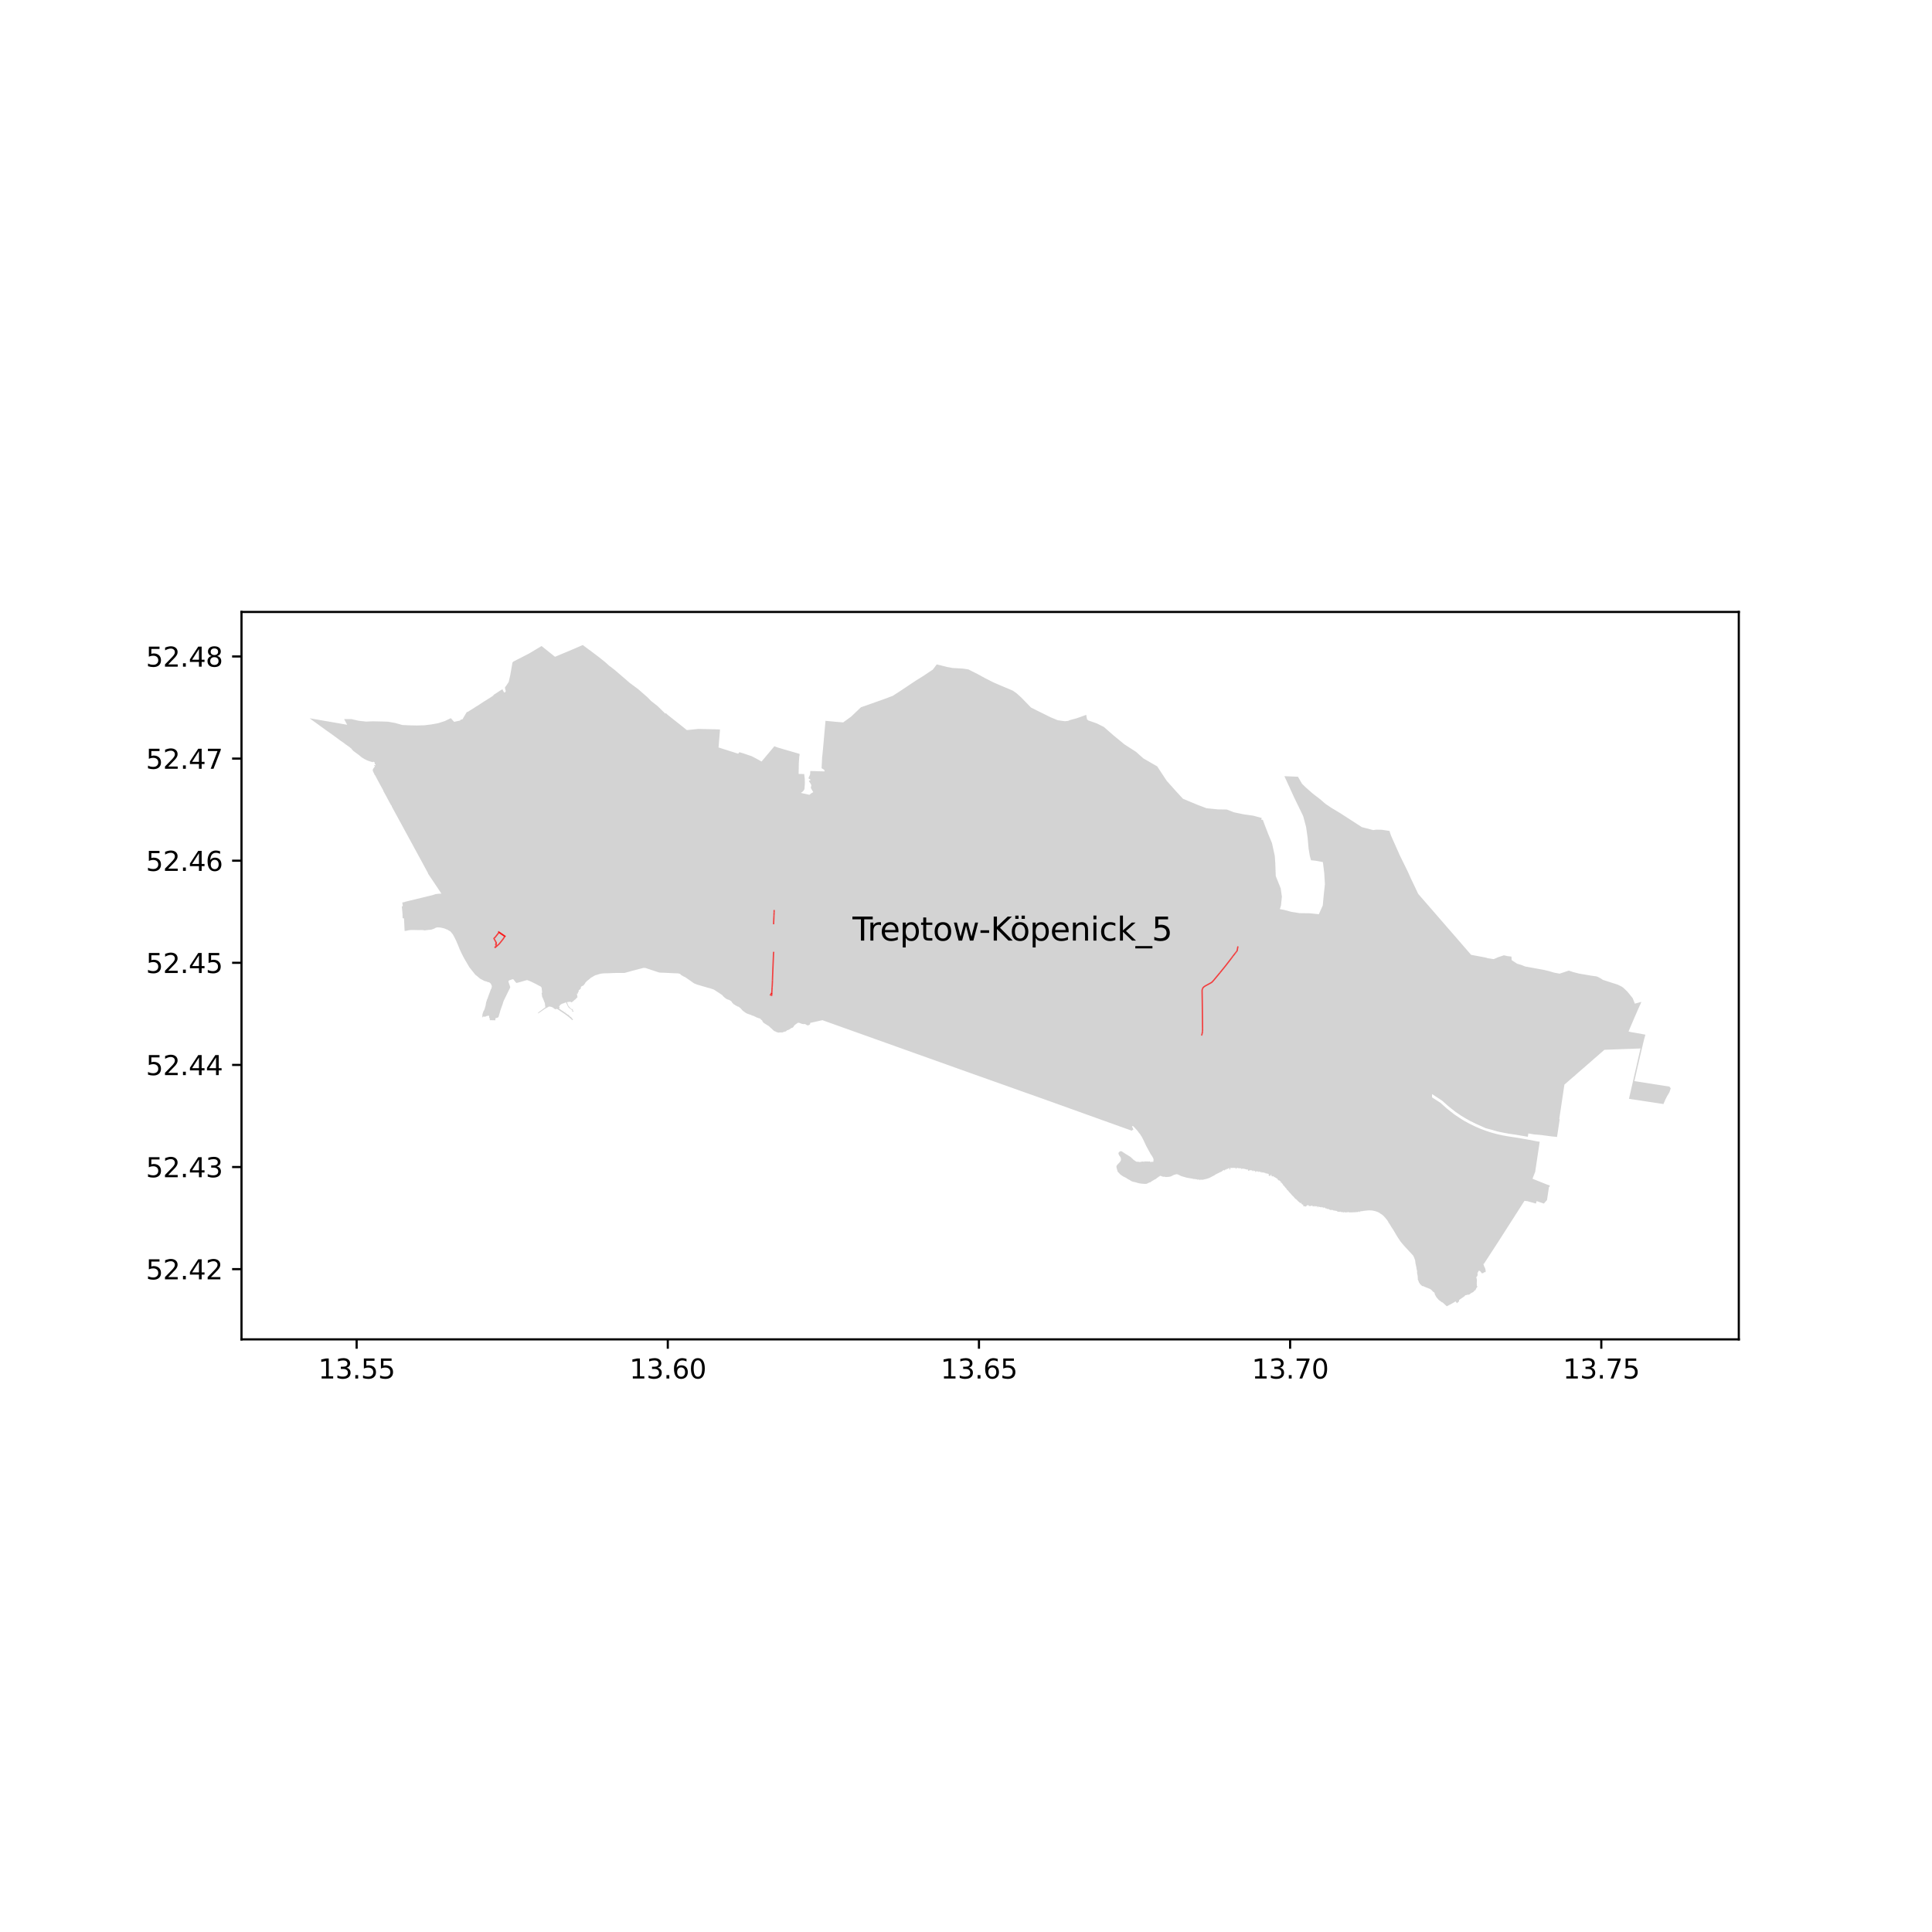 <?xml version="1.0" encoding="utf-8" standalone="no"?>
<!DOCTYPE svg PUBLIC "-//W3C//DTD SVG 1.1//EN"
  "http://www.w3.org/Graphics/SVG/1.1/DTD/svg11.dtd">
<svg xmlns:xlink="http://www.w3.org/1999/xlink" width="720pt" height="720pt" viewBox="0 0 720 720" xmlns="http://www.w3.org/2000/svg" version="1.1">
 <defs>
  <style type="text/css">*{stroke-linejoin: round; stroke-linecap: butt}</style>
 </defs>
 <g id="figure_1">
  <g id="patch_1">
   <path d="M 0 720 
L 720 720 
L 720 0 
L 0 0 
z
" style="fill: #ffffff"/>
  </g>
  <g id="axes_1">
   <g id="patch_2">
    <path d="M 90 499.138 
L 648 499.138 
L 648 228.062 
L 90 228.062 
z
" style="fill: #ffffff"/>
   </g>
   <g id="PatchCollection_1">
    <path d="M 533.677 408.947 
L 533.69 407.736 
L 535.809 409.118 
L 535.844 409.14 
L 537.413 410.164 
L 539.954 412.417 
L 542.428 414.362 
L 544.49 415.77 
L 546.009 416.69 
L 547.964 417.782 
L 550.106 418.842 
L 553.36 420.303 
L 553.687 420.45 
L 556.197 421.11 
L 558.154 421.683 
L 560.195 422.111 
L 562.434 422.518 
L 564.751 422.852 
L 567.462 423.317 
L 569.38 423.647 
L 569.524 422.674 
L 569.565 422.398 
L 571.116 422.66 
L 571.789 422.774 
L 573.971 422.952 
L 574.341 422.982 
L 576.237 423.238 
L 578.188 423.502 
L 579.896 423.661 
L 580.089 423.704 
L 580.256 423.741 
L 580.424 422.625 
L 580.607 421.407 
L 580.714 420.697 
L 581.088 418.211 
L 581.204 417.468 
L 581.222 417.352 
L 581.251 417.169 
L 581.089 417.024 
L 581.312 415.536 
L 581.879 411.757 
L 581.904 411.588 
L 581.912 411.534 
L 582.427 408.092 
L 583.008 404.209 
L 583.092 404.135 
L 583.204 404.038 
L 583.818 403.505 
L 584.455 402.951 
L 585.131 402.363 
L 585.425 402.106 
L 585.724 401.847 
L 586.073 401.543 
L 586.261 401.379 
L 586.827 400.934 
L 587.343 400.438 
L 587.874 399.976 
L 587.878 399.972 
L 588.137 399.745 
L 588.205 399.685 
L 588.358 399.551 
L 588.652 399.295 
L 589.464 398.59 
L 589.895 398.215 
L 590.434 397.781 
L 590.975 397.276 
L 591.09 397.176 
L 591.517 396.804 
L 593.143 395.39 
L 593.679 394.923 
L 593.749 394.86 
L 594.223 394.45 
L 594.76 393.982 
L 595.302 393.51 
L 595.843 393.039 
L 595.926 392.968 
L 596.272 392.668 
L 597.668 391.453 
L 597.928 391.227 
L 597.983 391.223 
L 598.537 391.204 
L 603.172 391.038 
L 603.191 391.03 
L 603.904 391.004 
L 604.623 390.977 
L 604.737 390.973 
L 605.343 390.95 
L 606.066 390.923 
L 607.49 390.882 
L 607.508 390.87 
L 607.972 390.854 
L 608.206 390.857 
L 608.948 390.816 
L 609.67 390.79 
L 611.007 390.742 
L 611.17 390.736 
L 611.377 390.729 
L 610.972 392.477 
L 610.614 394.016 
L 609.851 397.356 
L 609.074 400.714 
L 608.872 401.611 
L 608.633 402.654 
L 608.485 403.295 
L 608.308 404.059 
L 607.545 407.406 
L 607.07 409.497 
L 607.219 409.513 
L 607.417 409.535 
L 607.495 409.543 
L 607.572 409.552 
L 607.872 409.619 
L 610.331 409.984 
L 610.409 409.996 
L 610.904 410.069 
L 611.25 410.122 
L 613.367 410.451 
L 614.027 410.551 
L 614.313 410.595 
L 614.648 410.643 
L 615.282 410.739 
L 615.401 410.757 
L 617.749 411.111 
L 618.111 411.17 
L 618.174 411.18 
L 619.674 411.407 
L 619.92 411.44 
L 619.993 411.272 
L 620.675 409.693 
L 621.284 408.5 
L 622.145 407.064 
L 622.636 405.586 
L 622.122 404.942 
L 619.311 404.498 
L 618.766 404.412 
L 615.596 403.913 
L 615.38 403.878 
L 614.258 403.702 
L 614.154 403.685 
L 611.294 403.234 
L 611.208 403.221 
L 609.444 402.942 
L 609.09 402.887 
L 609.128 402.72 
L 609.384 401.612 
L 609.558 400.829 
L 610.318 397.489 
L 611.093 394.149 
L 611.579 392.043 
L 611.877 390.804 
L 611.9 390.71 
L 612.674 387.47 
L 613.187 385.596 
L 612.62 385.49 
L 612.4 385.442 
L 609.917 384.985 
L 609.912 384.984 
L 609.834 384.971 
L 608.992 384.83 
L 608.353 384.723 
L 607.983 384.661 
L 607.88 384.644 
L 607.458 384.567 
L 607.339 384.528 
L 607.261 384.502 
L 607.179 384.475 
L 607.062 384.436 
L 606.923 384.39 
L 606.913 384.386 
L 607.473 383.073 
L 608.318 381.091 
L 609.157 379.123 
L 609.794 377.672 
L 609.846 377.553 
L 610.804 375.368 
L 610.925 375.091 
L 610.941 375.055 
L 610.958 375.016 
L 611.367 374.158 
L 611.491 373.861 
L 611.587 373.635 
L 611.697 373.371 
L 611.496 373.426 
L 610.497 373.694 
L 609.675 373.916 
L 609.267 374.027 
L 609.218 373.904 
L 608.966 373.279 
L 608.737 372.708 
L 608.605 372.38 
L 608.481 372.072 
L 608.438 371.964 
L 608.063 371.501 
L 608.042 371.475 
L 608.028 371.459 
L 608.011 371.437 
L 607.611 370.944 
L 607.568 370.891 
L 607.47 370.769 
L 606.873 370.037 
L 606.765 369.904 
L 606.436 369.5 
L 605.982 369.072 
L 604.839 367.995 
L 604.303 367.651 
L 602.813 366.918 
L 600.986 366.344 
L 600.331 366.13 
L 600.037 366.034 
L 599.912 365.994 
L 597.361 365.171 
L 596.651 364.696 
L 596.535 364.619 
L 595.571 364.108 
L 595.253 363.978 
L 595.012 363.88 
L 592.989 363.596 
L 592.318 363.483 
L 591.11 363.276 
L 590.491 363.17 
L 589.559 363.015 
L 589.372 362.984 
L 589.266 362.966 
L 588.626 362.86 
L 588.566 362.85 
L 587.722 362.634 
L 586.736 362.381 
L 586.531 362.329 
L 586.331 362.281 
L 586.296 362.272 
L 585.348 361.95 
L 584.913 361.802 
L 584.668 361.719 
L 584.23 361.86 
L 583.862 361.982 
L 583.56 362.081 
L 583.476 362.109 
L 583.039 362.252 
L 582.889 362.302 
L 582.218 362.525 
L 581.78 362.67 
L 581.546 362.748 
L 581.222 362.855 
L 580.869 362.784 
L 580.733 362.759 
L 579.707 362.57 
L 579.131 362.462 
L 578.866 362.383 
L 578.208 362.184 
L 577.55 361.986 
L 577.416 361.945 
L 576.885 361.817 
L 576.219 361.656 
L 575.552 361.495 
L 575.381 361.453 
L 574.876 361.361 
L 574.204 361.239 
L 573.533 361.117 
L 572.861 360.995 
L 572.703 360.966 
L 572.189 360.873 
L 571.517 360.75 
L 570.93 360.644 
L 570.342 360.537 
L 569.263 360.34 
L 568.593 360.219 
L 568.367 360.174 
L 567.975 360.02 
L 567.926 360 
L 567.259 359.73 
L 566.969 359.616 
L 566.469 359.468 
L 566.088 359.355 
L 565.997 359.328 
L 565.643 359.223 
L 565.385 359.147 
L 564.847 358.792 
L 563.989 358.234 
L 563.925 358.192 
L 563.379 357.838 
L 563.269 356.498 
L 562.944 356.456 
L 561.651 356.295 
L 561.527 356.258 
L 560.461 356.01 
L 559.654 356.28 
L 558.309 356.728 
L 557.425 357.113 
L 557.355 357.144 
L 556.669 357.443 
L 554.355 357.081 
L 553.706 356.867 
L 553.681 356.858 
L 553.452 356.815 
L 553.306 356.788 
L 552.444 356.625 
L 551.802 356.504 
L 551.313 356.412 
L 551.181 356.387 
L 551.053 356.363 
L 550.083 356.18 
L 548.238 355.833 
L 545.46 352.632 
L 543.753 350.658 
L 540.675 347.109 
L 540.566 346.985 
L 539.24 345.474 
L 537.006 342.888 
L 536.558 342.372 
L 536.109 341.856 
L 535.663 341.341 
L 535.215 340.824 
L 534.792 340.338 
L 534.777 340.32 
L 534.767 340.309 
L 534.447 339.939 
L 534.279 339.745 
L 533.397 338.728 
L 533.283 338.597 
L 533.168 338.465 
L 533.061 338.341 
L 533.012 338.284 
L 532.923 338.182 
L 532.911 338.168 
L 532.865 338.115 
L 532.808 338.049 
L 532.765 338 
L 532.656 337.874 
L 532.6 337.809 
L 532.546 337.749 
L 532.449 337.637 
L 532.001 337.123 
L 528.972 333.643 
L 528.65 333.274 
L 528.525 333.131 
L 528.367 332.796 
L 527.753 331.502 
L 527.635 331.253 
L 527.489 330.946 
L 527.223 330.387 
L 526.958 329.828 
L 526.679 329.24 
L 526.561 328.99 
L 526.361 328.569 
L 526.198 328.225 
L 526.191 328.212 
L 526.135 328.088 
L 525.879 327.584 
L 525.065 325.739 
L 524.686 324.909 
L 523.69 322.882 
L 522.144 319.739 
L 521.98 319.405 
L 521.623 318.68 
L 521.146 317.6 
L 520.343 315.786 
L 519.427 313.745 
L 518.339 311.288 
L 517.817 309.663 
L 515.077 309.248 
L 514.946 309.23 
L 512.816 309.192 
L 511.757 309.35 
L 509.121 308.663 
L 507.577 308.251 
L 507.509 308.233 
L 507.48 308.215 
L 507.193 308.029 
L 504.806 306.487 
L 501.815 304.556 
L 499.151 302.841 
L 498.931 302.714 
L 496.207 301.083 
L 494.014 299.606 
L 493.13 298.853 
L 491.984 297.86 
L 489.52 295.967 
L 489.121 295.645 
L 489.096 295.627 
L 489.017 295.569 
L 488.992 295.551 
L 486.471 293.308 
L 485.231 292.091 
L 485.078 291.825 
L 484.76 291.273 
L 484.628 291.048 
L 484.406 290.665 
L 483.832 289.675 
L 483.714 289.469 
L 483.183 289.446 
L 482.395 289.413 
L 481.613 289.379 
L 481.084 289.356 
L 480.962 289.351 
L 480.553 289.335 
L 479.416 289.289 
L 478.66 289.259 
L 478.974 289.947 
L 479.243 290.536 
L 479.511 291.121 
L 479.886 291.94 
L 480.17 292.56 
L 481.022 294.424 
L 482.106 296.789 
L 482.324 297.272 
L 483.089 298.842 
L 483.516 299.718 
L 485.376 303.557 
L 485.409 303.626 
L 485.609 304.049 
L 485.656 304.147 
L 486.231 306.281 
L 486.541 307.432 
L 486.735 308.153 
L 487.317 312.224 
L 487.683 316.315 
L 488.139 319.018 
L 488.236 319.366 
L 488.489 320.272 
L 488.586 320.592 
L 489.416 320.675 
L 489.719 320.707 
L 490.264 320.762 
L 490.804 320.862 
L 491.345 320.961 
L 491.885 321.061 
L 492.425 321.16 
L 492.991 321.264 
L 493.104 322.111 
L 493.133 322.371 
L 493.148 322.486 
L 493.151 322.507 
L 493.167 322.63 
L 493.271 323.477 
L 493.418 324.686 
L 493.449 324.944 
L 493.481 325.201 
L 493.501 325.358 
L 493.583 326.614 
L 493.587 326.69 
L 493.591 326.753 
L 493.605 326.992 
L 493.64 327.587 
L 493.677 328.206 
L 493.709 328.759 
L 493.713 328.828 
L 493.744 329.351 
L 493.754 329.516 
L 493.721 329.819 
L 493.714 329.888 
L 493.646 330.509 
L 493.585 331.074 
L 493.522 331.655 
L 493.504 331.816 
L 493.488 331.964 
L 493.443 332.379 
L 493.384 332.927 
L 493.368 333.068 
L 493.32 333.485 
L 493.269 334.033 
L 493.218 334.582 
L 493.167 335.13 
L 493.112 335.712 
L 493.055 336.329 
L 492.997 336.946 
L 492.952 337.442 
L 492.902 337.554 
L 492.646 338.126 
L 492.475 338.503 
L 492.42 338.63 
L 492.191 339.143 
L 491.959 339.663 
L 491.917 339.757 
L 491.858 339.888 
L 491.731 340.173 
L 491.496 340.7 
L 489.722 340.518 
L 489.278 340.472 
L 488.663 340.409 
L 488.104 340.352 
L 488.045 340.351 
L 487.418 340.343 
L 486.791 340.334 
L 486.164 340.326 
L 484.765 340.308 
L 484.667 340.307 
L 484.625 340.306 
L 484.338 340.303 
L 484.263 340.302 
L 484.241 340.298 
L 483.916 340.242 
L 483.766 340.217 
L 482.777 340.048 
L 481.61 339.877 
L 481.342 339.838 
L 478.547 339.093 
L 476.962 338.797 
L 476.997 338.684 
L 477.081 338.42 
L 477.096 338.37 
L 477.376 337.482 
L 477.389 337.448 
L 477.397 337.373 
L 477.405 337.289 
L 477.482 336.511 
L 477.704 334.317 
L 477.72 334.166 
L 477.665 333.783 
L 477.505 332.659 
L 477.394 331.869 
L 477.283 331.081 
L 477.099 330.629 
L 477.049 330.5 
L 476.964 330.284 
L 476.912 330.15 
L 476.887 330.086 
L 476.683 329.581 
L 476.648 329.493 
L 476.208 328.401 
L 476.142 328.236 
L 475.767 327.286 
L 475.659 327.022 
L 475.552 326.759 
L 475.438 326.483 
L 475.436 326.408 
L 475.432 326.279 
L 475.413 325.71 
L 475.367 324.565 
L 475.348 324.162 
L 475.329 323.428 
L 475.291 322.507 
L 475.265 321.688 
L 475.259 321.605 
L 475.217 321.007 
L 475.174 320.404 
L 475.136 319.859 
L 475.132 319.809 
L 475.122 319.659 
L 475.112 319.523 
L 475.1 319.352 
L 475.07 318.922 
L 475.055 318.855 
L 474.916 318.227 
L 474.774 317.581 
L 474.63 316.928 
L 474.548 316.557 
L 474.321 315.527 
L 474.16 314.797 
L 474.02 314.164 
L 473.961 314.022 
L 473.702 313.4 
L 473.533 312.992 
L 473.498 312.909 
L 473.402 312.679 
L 473.307 312.448 
L 473.118 311.996 
L 473.071 311.882 
L 472.8 311.231 
L 472.653 310.876 
L 472.567 310.655 
L 472.343 310.074 
L 472.248 309.828 
L 472.155 309.587 
L 471.626 308.217 
L 471.49 307.863 
L 471.334 307.459 
L 471.191 307.069 
L 470.96 306.445 
L 470.732 305.827 
L 470.625 305.53 
L 470.076 305.471 
L 470.016 305.464 
L 470.202 304.835 
L 470.179 304.829 
L 469.993 304.776 
L 469.958 304.767 
L 469.837 304.732 
L 468.971 304.498 
L 468.31 304.32 
L 467.682 304.15 
L 467.132 304.001 
L 467.018 303.984 
L 466.374 303.891 
L 465.699 303.792 
L 465.018 303.693 
L 464.341 303.595 
L 463.663 303.496 
L 463.339 303.449 
L 462.99 303.376 
L 461.541 303.071 
L 461.02 302.962 
L 460.814 302.919 
L 460.755 302.906 
L 460.164 302.782 
L 459.854 302.717 
L 459.544 302.596 
L 458.931 302.358 
L 458.321 302.12 
L 457.71 301.882 
L 457.208 301.686 
L 457.124 301.685 
L 456.492 301.676 
L 455.741 301.665 
L 455.092 301.656 
L 454.339 301.645 
L 453.862 301.638 
L 453.487 301.6 
L 452.633 301.513 
L 451.884 301.436 
L 451.138 301.36 
L 450.386 301.284 
L 449.635 301.207 
L 448.924 300.937 
L 448.079 300.615 
L 447.6 300.433 
L 446.897 300.166 
L 446.195 299.898 
L 445.501 299.609 
L 444.494 299.189 
L 444.335 299.124 
L 443.805 298.903 
L 443.572 298.806 
L 443.147 298.629 
L 442.542 298.375 
L 441.59 297.977 
L 440.843 297.665 
L 440.749 297.563 
L 440.678 297.486 
L 440.015 296.766 
L 439.92 296.663 
L 439.351 296.045 
L 438.688 295.325 
L 438.233 294.83 
L 438.028 294.601 
L 437.378 293.872 
L 436.725 293.14 
L 436.317 292.683 
L 436.148 292.494 
L 435.478 291.743 
L 434.789 290.971 
L 434.457 290.469 
L 433.796 289.469 
L 433.673 289.282 
L 433.032 288.312 
L 432.039 286.797 
L 432.009 286.751 
L 431.999 286.736 
L 431.906 286.594 
L 431.707 286.289 
L 431.687 286.26 
L 431.663 286.222 
L 431.264 285.614 
L 431.134 285.539 
L 430.809 285.351 
L 430.195 284.993 
L 429.602 284.655 
L 429.011 284.313 
L 428.686 284.126 
L 428.42 283.972 
L 427.83 283.627 
L 427.387 283.371 
L 427.238 283.286 
L 426.646 282.945 
L 426.084 282.621 
L 425.844 282.405 
L 425.333 281.949 
L 424.824 281.499 
L 424.317 281.04 
L 423.727 280.511 
L 423.42 280.238 
L 423.365 280.189 
L 422.298 279.499 
L 420.392 278.271 
L 419.058 277.416 
L 418.764 277.175 
L 417.148 275.846 
L 417.05 275.765 
L 414.954 274.042 
L 412.684 272.05 
L 411.412 270.933 
L 410.222 270.334 
L 409.974 270.209 
L 408.773 269.605 
L 407.059 269.005 
L 405.555 268.479 
L 405.087 268.04 
L 404.813 266.398 
L 404.299 266.584 
L 403.43 266.898 
L 401.299 267.67 
L 398.756 268.342 
L 398.07 268.646 
L 396.861 268.777 
L 395.482 268.586 
L 394.174 268.404 
L 391.514 267.3 
L 389.751 266.425 
L 388.068 265.59 
L 387.997 265.555 
L 387.908 265.511 
L 386.787 264.965 
L 384.787 263.954 
L 384.228 263.672 
L 380.636 259.985 
L 378.878 258.388 
L 377.947 257.73 
L 377.504 257.417 
L 375.555 256.572 
L 372.738 255.402 
L 370.228 254.309 
L 367.276 252.82 
L 364.276 251.178 
L 362.451 250.26 
L 360.902 249.481 
L 360.515 249.422 
L 359.893 249.326 
L 359.286 249.23 
L 359.206 249.213 
L 359.074 249.199 
L 358.534 249.144 
L 355.037 248.944 
L 352.799 248.537 
L 351.226 248.124 
L 349.892 247.798 
L 349.605 247.728 
L 349.411 247.68 
L 349.26 247.642 
L 349.186 247.624 
L 349.164 247.621 
L 349.096 247.61 
L 347.861 249.249 
L 347.593 249.578 
L 345.813 250.76 
L 344.179 251.848 
L 343.848 252.063 
L 342.097 253.146 
L 341.268 253.664 
L 340.827 253.965 
L 339.647 254.745 
L 338.414 255.574 
L 337.386 256.261 
L 336.325 256.97 
L 335.594 257.458 
L 335.385 257.593 
L 335.191 257.718 
L 335.142 257.75 
L 334.464 258.187 
L 333.573 258.761 
L 332.709 259.319 
L 329.346 260.585 
L 329.288 260.606 
L 326.135 261.719 
L 323.792 262.554 
L 322.919 262.865 
L 320.86 263.576 
L 320.002 264.39 
L 318.807 265.524 
L 317.15 267.096 
L 315.983 267.944 
L 314.768 268.826 
L 314.227 269.219 
L 312.142 269.048 
L 311.061 268.959 
L 309.408 268.8 
L 307.641 268.632 
L 307.612 268.955 
L 307.606 269.03 
L 307.509 270.097 
L 307.343 271.94 
L 307.042 275.352 
L 306.89 277.056 
L 306.785 278.235 
L 306.738 278.761 
L 306.444 281.78 
L 306.428 281.893 
L 306.403 282.063 
L 306.388 282.163 
L 306.375 282.405 
L 306.25 284.848 
L 306.175 286.296 
L 307.144 286.859 
L 307.337 287.479 
L 307.27 287.481 
L 305.201 287.423 
L 304.346 287.399 
L 302.71 287.353 
L 302.517 287.348 
L 302.209 287.34 
L 302.056 287.335 
L 301.991 287.333 
L 301.957 287.619 
L 301.911 288.47 
L 301.845 288.684 
L 301.717 289.094 
L 301.643 289.224 
L 301.478 289.551 
L 301.445 289.635 
L 301.389 289.775 
L 301.303 290.086 
L 301.454 290.174 
L 301.655 290.292 
L 302.049 290.562 
L 302.056 290.569 
L 302.062 290.578 
L 302.067 290.587 
L 302.072 290.596 
L 302.075 290.606 
L 302.078 290.616 
L 302.079 290.626 
L 302.08 290.637 
L 302.079 290.648 
L 302.078 290.658 
L 302.075 290.668 
L 302.071 290.678 
L 302.067 290.687 
L 302.061 290.696 
L 302.055 290.705 
L 302.048 290.712 
L 302.04 290.719 
L 302.031 290.725 
L 302.022 290.73 
L 302.012 290.734 
L 302.003 290.738 
L 301.919 290.745 
L 301.809 290.838 
L 301.638 290.908 
L 301.62 290.908 
L 301.603 290.911 
L 301.586 290.915 
L 301.569 290.921 
L 301.553 290.93 
L 301.538 290.94 
L 301.524 290.951 
L 301.511 290.964 
L 301.5 290.978 
L 301.49 290.993 
L 301.482 291.009 
L 301.476 291.026 
L 301.471 291.043 
L 301.468 291.061 
L 301.467 291.078 
L 301.468 291.097 
L 301.471 291.115 
L 301.475 291.132 
L 301.482 291.149 
L 301.49 291.164 
L 301.501 291.179 
L 301.621 291.363 
L 301.808 291.65 
L 301.955 291.875 
L 301.971 291.9 
L 302.098 292.087 
L 302.191 292.258 
L 302.333 292.519 
L 302.343 292.742 
L 302.216 293.298 
L 302.164 293.526 
L 302.255 293.801 
L 302.303 293.884 
L 302.569 294.338 
L 302.677 294.522 
L 302.895 294.893 
L 303.084 295.217 
L 302.808 295.369 
L 302.629 295.468 
L 302.351 295.621 
L 302.332 295.637 
L 302.183 295.761 
L 301.989 295.923 
L 301.859 296.031 
L 301.651 296.204 
L 301.514 296.171 
L 300.5 295.944 
L 298.463 295.497 
L 299.289 294.88 
L 299.789 294.101 
L 299.795 294.02 
L 299.846 293.344 
L 299.901 292.666 
L 299.948 291.96 
L 299.939 291.304 
L 299.933 290.901 
L 299.918 290.225 
L 299.907 290.141 
L 299.868 289.873 
L 299.734 288.769 
L 299.705 288.466 
L 297.896 288.427 
L 297.649 288.423 
L 297.628 288.423 
L 297.638 287.765 
L 297.648 287.043 
L 297.666 286.37 
L 297.674 285.737 
L 297.683 285.117 
L 297.692 284.462 
L 297.887 281.706 
L 297.967 281.705 
L 297.968 281.449 
L 297.969 281.289 
L 297.972 280.945 
L 297.468 280.8 
L 297.264 280.741 
L 296.554 280.535 
L 292.578 279.384 
L 292.211 279.276 
L 291.819 279.162 
L 289.85 278.584 
L 288.582 278.11 
L 283.818 283.79 
L 282.01 282.796 
L 280.544 282.027 
L 280.533 282.021 
L 280.173 281.832 
L 279.3 281.533 
L 279.062 281.452 
L 278.301 281.191 
L 277.64 280.965 
L 277.045 280.762 
L 276.992 280.743 
L 276.947 280.73 
L 276.195 280.512 
L 275.945 280.438 
L 275.913 280.418 
L 275.813 280.391 
L 275.537 280.316 
L 275.106 280.89 
L 275.072 280.879 
L 268.414 278.758 
L 267.778 278.555 
L 267.804 278.24 
L 267.822 278.022 
L 267.828 277.95 
L 267.832 277.903 
L 268.278 272.501 
L 268.294 271.842 
L 266.649 271.798 
L 266.227 271.782 
L 265.966 271.778 
L 265.329 271.767 
L 264.606 271.747 
L 264.425 271.742 
L 263.392 271.722 
L 262.86 271.701 
L 261.922 271.688 
L 261.229 271.67 
L 260.528 271.651 
L 260.244 271.642 
L 259.827 271.687 
L 259.507 271.722 
L 258.158 271.865 
L 257.625 271.917 
L 256.699 272.013 
L 255.981 272.084 
L 255.709 271.876 
L 255.211 271.477 
L 254.705 271.069 
L 254.096 270.581 
L 253.352 269.985 
L 253.228 269.888 
L 252.911 269.638 
L 251.516 268.533 
L 250.916 268.058 
L 250.287 267.559 
L 249.382 266.841 
L 248.728 266.322 
L 248.686 266.288 
L 248.656 266.265 
L 248.116 265.695 
L 248.052 265.846 
L 247.986 265.995 
L 247.874 265.885 
L 245.721 263.771 
L 244.99 263.068 
L 242.685 261.279 
L 241.799 260.367 
L 241.448 259.998 
L 241.369 259.924 
L 241.064 259.642 
L 238.874 257.73 
L 237.752 256.76 
L 234.795 254.583 
L 231.537 251.778 
L 229.286 249.84 
L 227.634 248.54 
L 227.195 248.254 
L 225.91 247.092 
L 225.506 246.737 
L 224.491 245.919 
L 223.189 244.88 
L 220.672 242.98 
L 220.047 242.489 
L 219.501 242.123 
L 217.683 240.754 
L 217.192 240.384 
L 216.864 240.525 
L 215.36 241.171 
L 214.858 241.387 
L 214.356 241.603 
L 213.823 241.833 
L 213.289 242.062 
L 212.836 242.257 
L 212.756 242.292 
L 212.252 242.508 
L 211.336 242.89 
L 210.579 243.205 
L 210.106 243.402 
L 209.274 243.748 
L 208.436 244.097 
L 207.799 244.362 
L 207.394 244.53 
L 206.832 244.764 
L 206.042 244.13 
L 205.071 243.352 
L 204.613 242.985 
L 202.861 241.579 
L 201.903 240.826 
L 201.826 240.755 
L 200.93 241.292 
L 200.185 241.739 
L 199.591 242.096 
L 198.996 242.453 
L 198.599 242.69 
L 197.449 243.377 
L 197.298 243.468 
L 196.745 243.758 
L 196.135 244.072 
L 195.526 244.389 
L 194.916 244.702 
L 194.479 244.927 
L 193.29 245.537 
L 192.804 245.786 
L 191.161 246.633 
L 191.173 246.769 
L 191.093 246.811 
L 191.065 246.83 
L 191.039 246.853 
L 191.016 246.878 
L 190.996 246.905 
L 190.979 246.935 
L 190.965 246.966 
L 190.954 246.998 
L 190.948 247.032 
L 190.944 247.066 
L 190.887 247.457 
L 190.146 251.658 
L 190.07 251.995 
L 190.006 252.271 
L 189.591 254.09 
L 189.346 254.502 
L 188.604 255.62 
L 188.385 255.903 
L 188.274 256.062 
L 188.196 256.182 
L 188.209 256.574 
L 188.243 256.705 
L 188.338 257.033 
L 188.404 257.251 
L 188.42 257.297 
L 188.433 257.343 
L 188.443 257.391 
L 188.45 257.439 
L 188.454 257.488 
L 188.455 257.537 
L 188.45 257.583 
L 188.443 257.628 
L 188.432 257.674 
L 188.419 257.718 
L 188.403 257.761 
L 188.366 257.828 
L 188.345 257.864 
L 188.321 257.9 
L 188.295 257.934 
L 188.268 257.966 
L 188.247 257.984 
L 188.224 258 
L 188.199 258.014 
L 188.173 258.024 
L 188.146 258.032 
L 188.119 258.037 
L 188.078 258.042 
L 188.036 258.044 
L 187.994 258.043 
L 187.953 258.04 
L 187.912 258.034 
L 187.881 258.02 
L 187.852 258.005 
L 187.824 257.988 
L 187.796 257.969 
L 187.773 257.947 
L 187.752 257.922 
L 187.734 257.896 
L 187.718 257.867 
L 187.676 257.762 
L 187.359 257.116 
L 187.235 256.849 
L 186.879 257.078 
L 186.379 257.379 
L 185.779 257.772 
L 185.351 258.049 
L 184.077 258.88 
L 183.831 259.04 
L 183.952 259.145 
L 183.909 259.172 
L 183.82 259.231 
L 183.753 259.274 
L 183.716 259.299 
L 182.819 259.908 
L 182.083 260.373 
L 181.55 260.707 
L 181.34 260.838 
L 181.278 260.877 
L 181.221 260.912 
L 180.94 261.088 
L 180.401 261.41 
L 180.163 261.564 
L 180.011 261.666 
L 179.198 262.204 
L 178.607 262.595 
L 178.151 262.887 
L 177.969 263.013 
L 177.916 263.05 
L 177.773 263.143 
L 177.396 263.333 
L 176.407 263.999 
L 176.372 264.023 
L 176.204 264.125 
L 175.551 264.52 
L 175.121 264.79 
L 175.099 264.804 
L 174.683 265.065 
L 174.477 265.189 
L 174.359 265.261 
L 174.144 265.391 
L 174.084 265.337 
L 174.01 265.269 
L 172.586 267.658 
L 172.461 267.976 
L 172.36 268.009 
L 172.172 268.077 
L 171.594 268.284 
L 171.551 268.3 
L 171.483 268.538 
L 171.378 268.555 
L 170.926 268.651 
L 170.188 268.806 
L 169.25 269.01 
L 169.088 268.839 
L 168.493 268.183 
L 167.993 267.648 
L 167.82 267.728 
L 167.762 267.755 
L 166.549 268.338 
L 165.73 268.731 
L 165.09 268.935 
L 163.778 269.353 
L 163.274 269.514 
L 162.146 269.723 
L 161.41 269.858 
L 160.582 269.996 
L 159.834 270.087 
L 159.241 270.158 
L 158.376 270.262 
L 158.115 270.294 
L 157.533 270.309 
L 156.922 270.325 
L 156.75 270.329 
L 156.707 270.331 
L 156.292 270.341 
L 155.27 270.368 
L 154.369 270.348 
L 154.234 270.345 
L 153.879 270.341 
L 153.844 270.341 
L 153.775 270.339 
L 153.748 270.339 
L 152.759 270.318 
L 149.942 270.183 
L 147.256 269.429 
L 144.611 268.954 
L 144.01 268.936 
L 141.909 268.871 
L 141.82 268.868 
L 141.682 268.864 
L 141.071 268.855 
L 138.969 268.808 
L 138.93 268.807 
L 136.461 268.914 
L 135.056 268.76 
L 133.688 268.611 
L 133.414 268.551 
L 131.024 268.001 
L 130.101 267.998 
L 128.831 267.994 
L 128.677 267.994 
L 128.6 267.994 
L 128.248 267.993 
L 128.292 268.073 
L 128.303 268.095 
L 128.624 268.695 
L 129.378 270.103 
L 129.176 270.07 
L 126.713 269.632 
L 124.675 269.279 
L 124.015 269.165 
L 122.684 268.938 
L 122.036 268.827 
L 120.649 268.59 
L 116.701 267.899 
L 116.405 267.847 
L 116.226 267.817 
L 116.007 267.78 
L 115.364 267.671 
L 115.6 267.844 
L 116.702 268.648 
L 117.41 269.166 
L 117.624 269.318 
L 119.478 270.659 
L 121.552 272.166 
L 121.819 272.359 
L 121.903 272.42 
L 122.582 272.882 
L 122.658 272.934 
L 124.573 274.311 
L 124.651 274.369 
L 125.234 274.796 
L 126.226 275.524 
L 126.281 275.575 
L 126.854 275.992 
L 126.92 276.047 
L 127.584 276.506 
L 127.666 276.557 
L 128.264 276.976 
L 128.328 277.049 
L 128.994 277.53 
L 129.053 277.58 
L 129.707 278.035 
L 129.777 278.078 
L 130.133 278.326 
L 130.522 278.659 
L 130.899 278.928 
L 131.096 279.216 
L 131.636 279.803 
L 131.757 279.905 
L 131.984 280.061 
L 132.021 280.089 
L 132.658 280.584 
L 133.847 281.432 
L 134.081 281.658 
L 134.873 282.294 
L 135.842 282.883 
L 136.488 283.21 
L 136.679 283.307 
L 137.591 283.668 
L 138.033 283.792 
L 138.87 284.049 
L 139.092 283.847 
L 139.163 283.876 
L 139.413 283.978 
L 139.576 284.045 
L 139.611 284.326 
L 139.632 284.452 
L 139.681 284.747 
L 139.747 284.775 
L 139.989 284.88 
L 139.832 285.252 
L 139.624 285.146 
L 139.514 285.09 
L 139.406 285.31 
L 139.701 285.522 
L 139.761 285.564 
L 139.212 286.283 
L 139.093 286.499 
L 138.991 286.656 
L 138.926 286.841 
L 138.913 287.043 
L 138.954 287.302 
L 139.064 287.579 
L 139.371 288.208 
L 139.645 288.813 
L 139.758 288.888 
L 140.294 289.886 
L 141.166 291.527 
L 142.688 294.292 
L 142.893 294.7 
L 142.842 294.727 
L 142.987 294.994 
L 143.25 295.476 
L 143.483 295.901 
L 144.034 296.907 
L 144.496 297.772 
L 144.619 298.002 
L 144.954 298.63 
L 145.064 298.835 
L 145.158 299.008 
L 145.66 299.931 
L 145.708 300.019 
L 145.837 300.113 
L 145.982 300.397 
L 146.031 300.493 
L 146.011 300.585 
L 146.057 300.67 
L 146.316 301.144 
L 146.627 301.716 
L 146.668 301.79 
L 151.331 310.354 
L 151.928 311.449 
L 155.785 318.532 
L 156.227 319.343 
L 156.582 319.997 
L 156.691 320.197 
L 156.719 320.249 
L 159.379 325.146 
L 159.595 325.688 
L 159.949 326.223 
L 160.594 327.184 
L 161.47 328.479 
L 161.617 328.699 
L 164.519 333.052 
L 164.331 333.048 
L 164.143 333.047 
L 163.955 333.051 
L 163.768 333.058 
L 163.58 333.068 
L 163.393 333.083 
L 163.206 333.101 
L 163.019 333.123 
L 162.833 333.148 
L 162.648 333.178 
L 162.396 333.185 
L 161.286 333.566 
L 151.249 335.999 
L 151.139 336.028 
L 151.048 336.07 
L 150.929 336.095 
L 150.795 336.168 
L 150.284 336.266 
L 150.132 336.296 
L 149.907 336.338 
L 150.017 336.994 
L 150.027 337.055 
L 150.131 337.698 
L 149.733 337.792 
L 149.863 338.994 
L 150.018 340.735 
L 150.034 342.187 
L 150.561 342.243 
L 150.566 342.33 
L 150.578 342.579 
L 150.629 343.644 
L 150.636 343.787 
L 150.696 345.031 
L 150.724 345.59 
L 150.731 345.742 
L 150.788 346.928 
L 151.353 346.882 
L 151.688 346.821 
L 151.979 346.733 
L 152.029 346.718 
L 152.113 346.705 
L 152.6 346.631 
L 152.786 346.611 
L 153.128 346.588 
L 153.319 346.578 
L 153.734 346.576 
L 153.833 346.577 
L 154.607 346.587 
L 154.844 346.59 
L 155.512 346.618 
L 155.981 346.625 
L 156.397 346.61 
L 156.87 346.602 
L 157.225 346.599 
L 157.573 346.619 
L 157.862 346.648 
L 158.042 346.685 
L 158.296 346.726 
L 158.854 346.643 
L 159.107 346.618 
L 159.518 346.567 
L 159.819 346.537 
L 160.245 346.504 
L 160.555 346.478 
L 160.722 346.467 
L 160.917 346.383 
L 161.197 346.294 
L 161.395 346.223 
L 161.935 346.01 
L 162.042 345.957 
L 162.269 345.812 
L 162.418 345.734 
L 162.64 345.673 
L 162.82 345.644 
L 163.009 345.623 
L 163.216 345.619 
L 163.421 345.628 
L 163.612 345.642 
L 163.843 345.652 
L 164.053 345.667 
L 164.217 345.686 
L 164.618 345.765 
L 165.091 345.877 
L 165.369 345.945 
L 165.527 345.987 
L 165.627 346.022 
L 165.711 346.055 
L 165.776 346.081 
L 165.868 346.117 
L 165.986 346.159 
L 166.039 346.173 
L 166.096 346.191 
L 166.163 346.224 
L 166.231 346.27 
L 166.294 346.305 
L 166.367 346.334 
L 166.439 346.355 
L 166.542 346.382 
L 166.662 346.419 
L 166.736 346.45 
L 166.801 346.481 
L 166.858 346.509 
L 166.924 346.549 
L 166.981 346.601 
L 167.032 346.641 
L 167.085 346.678 
L 167.151 346.721 
L 167.232 346.774 
L 167.308 346.822 
L 167.382 346.862 
L 167.468 346.907 
L 167.615 346.98 
L 167.629 346.987 
L 167.674 347.008 
L 167.894 347.164 
L 168.31 347.662 
L 168.715 348.15 
L 169.163 348.932 
L 169.812 350.229 
L 170.029 350.686 
L 170.041 350.709 
L 170.301 351.328 
L 170.638 352.09 
L 171.028 353.065 
L 171.198 353.515 
L 171.296 353.737 
L 171.382 353.932 
L 171.427 354.03 
L 171.663 354.535 
L 171.735 354.69 
L 172.075 355.406 
L 172.958 357.12 
L 174.828 360.312 
L 174.813 360.324 
L 174.837 360.364 
L 175.396 361.069 
L 175.446 361.128 
L 176.382 362.312 
L 176.941 363.016 
L 177.07 363.143 
L 177.108 363.176 
L 177.126 363.217 
L 177.13 363.265 
L 177.124 363.292 
L 177.114 363.306 
L 177.145 363.333 
L 177.158 363.312 
L 177.182 363.302 
L 177.206 363.305 
L 177.237 363.318 
L 177.338 363.408 
L 177.366 363.428 
L 177.926 363.867 
L 178.318 364.209 
L 178.825 364.651 
L 178.887 364.702 
L 180.32 365.46 
L 180.567 365.591 
L 181.031 365.703 
L 181.219 365.753 
L 181.997 366.05 
L 182.01 366.022 
L 182.08 366.017 
L 182.274 366.09 
L 182.598 366.291 
L 182.712 366.391 
L 182.808 366.485 
L 182.871 366.576 
L 183.076 366.924 
L 183.226 367.257 
L 183.275 367.512 
L 183.273 367.57 
L 183.275 367.652 
L 183.257 367.82 
L 183.239 367.934 
L 183.208 368.092 
L 183.16 368.25 
L 183.089 368.47 
L 182.938 368.635 
L 182.719 369.285 
L 182.709 369.317 
L 182.481 369.924 
L 182.242 370.561 
L 182.01 371.179 
L 181.882 371.543 
L 181.832 371.686 
L 181.605 372.331 
L 181.567 372.307 
L 181.341 373.024 
L 181.149 373.633 
L 181.044 374.287 
L 180.974 374.716 
L 180.925 374.933 
L 180.826 375.247 
L 180.713 375.614 
L 180.598 376.055 
L 180.269 376.782 
L 180.21 376.742 
L 179.992 377.368 
L 179.806 377.97 
L 179.742 378.718 
L 179.649 379.12 
L 179.72 379.12 
L 179.903 379.119 
L 179.908 378.865 
L 180.869 378.884 
L 180.966 378.832 
L 181.064 378.783 
L 181.164 378.738 
L 181.265 378.695 
L 181.368 378.656 
L 181.472 378.621 
L 181.576 378.589 
L 181.682 378.56 
L 182.226 378.544 
L 182.3 378.549 
L 182.29 379.174 
L 182.348 379.294 
L 182.413 379.43 
L 182.433 379.433 
L 182.452 379.44 
L 182.469 379.45 
L 182.484 379.462 
L 182.497 379.477 
L 182.506 379.492 
L 182.513 379.507 
L 182.517 379.524 
L 182.519 379.541 
L 182.518 379.558 
L 182.518 379.606 
L 182.522 380.195 
L 184.6 380.235 
L 184.616 379.65 
L 184.616 379.616 
L 184.667 379.542 
L 184.762 379.403 
L 185.106 379.349 
L 185.422 379.245 
L 185.471 379.224 
L 185.518 379.2 
L 185.563 379.173 
L 185.606 379.143 
L 185.647 379.11 
L 185.685 379.074 
L 185.721 379.035 
L 185.754 378.994 
L 185.784 378.951 
L 185.848 378.814 
L 185.824 378.799 
L 185.867 378.673 
L 185.989 378.284 
L 186.061 378.046 
L 186.188 377.626 
L 186.369 376.966 
L 186.544 376.305 
L 186.588 376.318 
L 186.606 376.267 
L 186.729 375.854 
L 186.827 375.571 
L 186.907 375.339 
L 187.063 374.919 
L 187.069 374.903 
L 187.149 374.686 
L 187.179 374.599 
L 187.233 374.444 
L 187.33 374.182 
L 187.369 374.088 
L 187.409 373.968 
L 187.376 373.957 
L 187.477 373.655 
L 187.483 373.639 
L 187.505 373.573 
L 187.502 373.57 
L 187.561 373.391 
L 187.709 372.999 
L 187.715 372.984 
L 187.737 372.925 
L 188.44 371.482 
L 188.447 371.467 
L 188.751 370.845 
L 188.758 370.829 
L 189.679 368.94 
L 189.777 368.738 
L 189.874 368.552 
L 189.99 368.336 
L 190.082 368.103 
L 190.111 368.034 
L 190.121 368.003 
L 190.133 367.951 
L 190.134 367.921 
L 190.132 367.89 
L 190.122 367.823 
L 190.107 367.713 
L 189.922 367.148 
L 189.513 365.94 
L 189.503 365.898 
L 189.496 365.856 
L 189.492 365.813 
L 189.492 365.77 
L 189.495 365.727 
L 189.502 365.685 
L 189.513 365.643 
L 189.533 365.6 
L 189.556 365.559 
L 189.583 365.52 
L 189.613 365.484 
L 189.646 365.451 
L 189.683 365.42 
L 189.721 365.394 
L 189.763 365.37 
L 189.806 365.351 
L 190.48 365.111 
L 191.031 364.925 
L 191.06 364.919 
L 191.1 364.919 
L 191.14 364.922 
L 191.179 364.93 
L 191.217 364.942 
L 191.255 364.957 
L 191.29 364.975 
L 191.324 364.997 
L 191.355 365.022 
L 191.377 365.043 
L 191.397 365.066 
L 191.415 365.091 
L 191.431 365.117 
L 191.443 365.145 
L 191.454 365.174 
L 191.532 365.224 
L 191.562 365.272 
L 192.116 365.969 
L 192.272 366.14 
L 192.295 366.168 
L 192.32 366.194 
L 192.347 366.217 
L 192.375 366.239 
L 192.405 366.258 
L 192.437 366.275 
L 192.462 366.286 
L 192.488 366.294 
L 192.515 366.299 
L 192.542 366.301 
L 192.569 366.299 
L 192.596 366.295 
L 192.623 366.286 
L 193.313 366.121 
L 194.193 365.869 
L 195.773 365.416 
L 196.401 365.247 
L 196.468 365.274 
L 196.486 365.264 
L 196.507 365.265 
L 196.529 365.268 
L 196.55 365.273 
L 196.57 365.281 
L 197.827 365.778 
L 198.681 366.201 
L 200.026 366.866 
L 200.247 367.005 
L 201.533 367.663 
L 201.846 368.076 
L 201.939 368.977 
L 201.964 369.213 
L 201.984 369.413 
L 202.045 369.994 
L 201.824 370.002 
L 201.931 370.562 
L 202.037 371.442 
L 202.257 371.931 
L 202.361 372.176 
L 202.548 372.581 
L 202.831 373.344 
L 202.859 373.428 
L 202.884 373.41 
L 202.968 373.648 
L 203.054 373.902 
L 203.064 374.041 
L 203.109 374.341 
L 203.129 374.566 
L 203.23 375.386 
L 203.217 375.4 
L 202.667 375.801 
L 202.659 375.807 
L 202.51 375.916 
L 202.424 375.98 
L 202.238 376.116 
L 202.163 376.171 
L 202.144 376.192 
L 202.063 376.245 
L 201.708 376.506 
L 201.481 376.681 
L 201.452 376.698 
L 200.723 377.241 
L 200.483 377.53 
L 200.473 377.537 
L 200.572 377.681 
L 200.615 377.651 
L 200.794 377.527 
L 200.884 377.464 
L 201.066 377.338 
L 201.251 377.21 
L 201.42 377.093 
L 201.611 376.961 
L 201.797 376.832 
L 201.972 376.711 
L 202.203 376.551 
L 202.425 376.397 
L 202.621 376.261 
L 202.712 376.198 
L 202.9 376.068 
L 203.289 375.829 
L 204.178 375.344 
L 204.539 375.148 
L 204.642 375.092 
L 204.778 375.042 
L 204.822 375.099 
L 204.878 375.175 
L 204.954 375.165 
L 204.983 375.209 
L 205.245 375.166 
L 205.863 375.399 
L 205.969 375.459 
L 206.915 376.128 
L 207.122 376.075 
L 207.44 375.992 
L 207.605 376.009 
L 207.734 376.079 
L 207.866 376.15 
L 210.587 377.97 
L 212.052 379.078 
L 213.301 380.193 
L 213.522 379.965 
L 213.552 379.934 
L 213.455 379.812 
L 212.861 379.18 
L 212.829 379.15 
L 212.964 379.035 
L 212.861 378.915 
L 212.72 379.044 
L 212.696 379.063 
L 212.346 378.719 
L 212.166 378.543 
L 211.889 378.34 
L 211.995 378.208 
L 211.903 378.124 
L 211.784 378.263 
L 211.185 377.823 
L 211.113 377.772 
L 210.847 377.584 
L 210.609 377.417 
L 210.519 377.354 
L 210.677 377.166 
L 210.702 377.136 
L 210.67 377.082 
L 210.614 377.079 
L 210.424 377.316 
L 210.185 377.116 
L 209.926 376.934 
L 209.873 376.896 
L 209.852 376.882 
L 209.705 376.777 
L 209.514 376.679 
L 208.401 375.89 
L 208.373 375.871 
L 208.398 375.678 
L 208.618 375.545 
L 208.486 375.372 
L 208.558 375.32 
L 208.509 375.257 
L 208.442 375.311 
L 208.342 375.165 
L 208.426 375.037 
L 208.587 374.868 
L 208.649 374.76 
L 208.597 374.641 
L 208.69 374.566 
L 209.013 374.366 
L 209.06 374.28 
L 209.243 374.188 
L 209.502 374.057 
L 209.554 374.031 
L 209.623 374.036 
L 209.862 373.947 
L 210.856 373.574 
L 210.838 373.532 
L 210.924 373.496 
L 211.005 373.676 
L 211.159 373.97 
L 211.07 374.095 
L 211.102 374.207 
L 211.201 374.072 
L 211.377 374.449 
L 211.521 374.721 
L 211.472 374.745 
L 211.493 374.797 
L 211.513 374.783 
L 211.582 374.898 
L 211.658 375.021 
L 211.806 375.284 
L 211.816 375.297 
L 211.85 375.343 
L 212.022 375.568 
L 212.092 375.62 
L 212.152 375.664 
L 212.4 375.85 
L 212.45 375.887 
L 212.48 375.91 
L 212.814 376.145 
L 213.113 376.365 
L 213.228 376.575 
L 213.237 376.755 
L 213.267 376.811 
L 213.295 376.861 
L 213.323 376.91 
L 213.371 376.994 
L 213.467 377.104 
L 213.618 377.014 
L 213.632 377.006 
L 213.687 376.975 
L 213.77 376.928 
L 213.568 376.643 
L 213.438 376.49 
L 213.33 376.332 
L 213.356 376.269 
L 213.564 376.127 
L 213.572 376.084 
L 213.553 376.047 
L 213.52 376.016 
L 213.483 375.998 
L 213.434 376.02 
L 213.295 376.113 
L 213.24 376.119 
L 213.179 376.116 
L 213.117 376.1 
L 213.06 376.067 
L 212.675 375.782 
L 212.438 375.581 
L 212.187 375.339 
L 212.409 375.238 
L 212.379 375.157 
L 212.102 375.278 
L 212.066 375.227 
L 211.927 374.996 
L 211.792 374.774 
L 211.727 374.667 
L 211.669 374.497 
L 211.439 373.976 
L 211.471 373.956 
L 211.419 373.707 
L 211.372 373.696 
L 211.301 373.477 
L 211.426 373.444 
L 211.593 373.41 
L 211.824 373.398 
L 211.902 373.395 
L 211.934 373.391 
L 212.353 373.325 
L 212.496 373.335 
L 212.794 373.398 
L 212.836 373.421 
L 213.049 373.582 
L 213.403 373.216 
L 213.437 373.262 
L 213.888 372.851 
L 214.369 372.418 
L 214.443 372.497 
L 214.583 372.36 
L 214.517 372.289 
L 214.542 372.242 
L 214.847 371.959 
L 214.977 371.933 
L 215.097 371.828 
L 215.042 371.736 
L 215.281 371.512 
L 215.137 371.371 
L 215.116 371.335 
L 215.097 371.254 
L 215.093 371.209 
L 215.092 371.107 
L 215.096 371.004 
L 215.109 370.906 
L 215.133 370.807 
L 215.119 370.72 
L 215.064 370.63 
L 214.998 370.546 
L 214.964 370.452 
L 214.985 370.387 
L 215.038 370.34 
L 215.104 370.32 
L 215.193 370.311 
L 215.261 370.281 
L 215.325 370.242 
L 215.353 370.183 
L 215.37 370.112 
L 215.372 370.035 
L 215.367 369.96 
L 215.396 369.871 
L 215.454 369.781 
L 215.512 369.713 
L 215.569 369.626 
L 215.607 369.514 
L 215.653 369.387 
L 215.69 369.297 
L 215.719 369.184 
L 215.655 369.139 
L 215.616 369.077 
L 215.67 368.999 
L 215.975 368.877 
L 216.176 368.651 
L 216.216 368.604 
L 216.381 368.406 
L 216.426 368.378 
L 216.47 368.337 
L 216.491 368.287 
L 216.498 368.209 
L 216.493 368.135 
L 216.482 368.065 
L 216.465 367.997 
L 216.442 367.941 
L 216.451 367.881 
L 216.472 367.822 
L 216.507 367.781 
L 216.694 367.64 
L 216.79 367.578 
L 216.825 367.55 
L 216.842 367.531 
L 216.863 367.479 
L 216.924 367.461 
L 216.977 367.452 
L 217.156 367.395 
L 217.224 367.377 
L 217.326 367.321 
L 217.437 367.214 
L 217.614 367.028 
L 217.815 366.785 
L 218.13 366.33 
L 218.087 366.279 
L 218.165 366.184 
L 218.852 365.505 
L 219.754 364.788 
L 219.958 364.601 
L 220.013 364.559 
L 220.295 364.329 
L 220.325 364.31 
L 220.391 364.265 
L 220.443 364.223 
L 220.55 364.213 
L 221.402 363.682 
L 221.913 363.438 
L 222.045 363.366 
L 222.193 363.295 
L 222.254 363.267 
L 222.313 363.373 
L 222.346 363.432 
L 222.501 363.367 
L 222.462 363.282 
L 222.544 363.245 
L 222.761 363.144 
L 222.909 363.156 
L 222.993 363.125 
L 223.216 363.068 
L 223.379 362.991 
L 223.787 362.901 
L 223.966 362.844 
L 225.143 362.724 
L 225.97 362.714 
L 226.589 362.707 
L 227.404 362.673 
L 228.647 362.604 
L 230.369 362.598 
L 232.677 362.589 
L 232.833 362.568 
L 233.566 362.362 
L 234.042 362.229 
L 234.566 362.082 
L 234.722 362.038 
L 235.218 361.899 
L 235.372 361.856 
L 236.848 361.471 
L 237.16 361.39 
L 237.817 361.219 
L 237.995 361.173 
L 239.351 360.82 
L 239.825 360.696 
L 239.908 360.699 
L 239.948 360.702 
L 240.573 360.742 
L 241.087 360.914 
L 242.478 361.379 
L 244.662 362.103 
L 245.402 362.342 
L 245.659 362.418 
L 245.727 362.43 
L 246.032 362.467 
L 246.413 362.484 
L 247.292 362.507 
L 247.336 362.508 
L 251.034 362.687 
L 251.106 362.69 
L 252.132 362.728 
L 252.252 362.733 
L 252.688 362.749 
L 252.731 362.764 
L 252.791 362.78 
L 252.851 362.799 
L 252.911 362.819 
L 252.971 362.842 
L 253.03 362.867 
L 253.079 362.834 
L 253.258 362.892 
L 253.389 362.882 
L 253.495 362.997 
L 253.772 363.317 
L 254.181 363.559 
L 254.699 363.864 
L 255.372 364.179 
L 257.661 365.756 
L 257.917 365.959 
L 258.455 366.348 
L 258.674 366.472 
L 259.628 366.859 
L 260.106 367.02 
L 261.249 367.356 
L 262.182 367.629 
L 263.376 367.98 
L 264.621 368.308 
L 266.045 368.793 
L 266.368 368.998 
L 268.766 370.57 
L 269.137 370.827 
L 269.663 371.435 
L 270.341 372.014 
L 270.928 372.382 
L 271.603 372.612 
L 271.933 372.757 
L 272.196 372.902 
L 272.442 373.09 
L 272.675 373.337 
L 272.864 373.629 
L 272.882 373.693 
L 273.299 374.1 
L 273.409 374.217 
L 273.511 374.324 
L 273.681 374.37 
L 273.996 374.6 
L 274.406 374.84 
L 274.684 374.98 
L 274.682 374.932 
L 274.73 374.95 
L 274.791 375.053 
L 275.062 375.179 
L 275.19 375.192 
L 275.218 375.131 
L 275.354 375.158 
L 275.323 375.264 
L 275.756 375.568 
L 275.923 375.63 
L 275.948 375.682 
L 275.958 375.812 
L 276.023 375.797 
L 276.232 376.049 
L 276.499 376.314 
L 276.613 376.473 
L 276.778 376.631 
L 276.88 376.694 
L 276.979 376.821 
L 277.165 376.894 
L 277.29 377.046 
L 277.459 377.112 
L 277.617 377.264 
L 277.853 377.397 
L 278.068 377.579 
L 278.421 377.723 
L 278.553 377.799 
L 278.889 377.91 
L 279.153 377.973 
L 279.438 378.126 
L 279.623 378.131 
L 279.803 378.194 
L 279.846 378.262 
L 280.55 378.53 
L 280.66 378.572 
L 281.071 378.67 
L 281.11 378.719 
L 281.146 378.755 
L 281.184 378.789 
L 281.225 378.819 
L 281.268 378.846 
L 281.313 378.87 
L 281.359 378.89 
L 281.407 378.907 
L 281.456 378.921 
L 281.506 378.93 
L 281.556 378.936 
L 281.607 378.938 
L 281.625 378.938 
L 281.642 378.941 
L 281.659 378.946 
L 281.674 378.955 
L 281.689 378.965 
L 281.701 378.978 
L 281.711 378.993 
L 281.762 379.094 
L 281.774 379.109 
L 281.788 379.12 
L 281.804 379.13 
L 281.822 379.136 
L 281.841 379.138 
L 281.859 379.138 
L 281.895 379.138 
L 281.931 379.141 
L 281.966 379.147 
L 282 379.156 
L 282.034 379.168 
L 282.066 379.183 
L 282.097 379.201 
L 282.274 379.306 
L 282.283 379.311 
L 282.293 379.313 
L 282.303 379.313 
L 282.314 379.311 
L 282.323 379.306 
L 282.33 379.299 
L 282.335 379.286 
L 282.344 379.276 
L 282.355 379.268 
L 282.368 379.264 
L 282.382 379.264 
L 282.395 379.268 
L 282.406 379.276 
L 282.414 379.287 
L 282.419 379.3 
L 282.42 379.313 
L 282.416 379.327 
L 282.421 379.338 
L 282.428 379.349 
L 282.437 379.357 
L 282.448 379.363 
L 282.46 379.367 
L 282.473 379.367 
L 282.836 379.461 
L 282.938 379.487 
L 283.192 379.569 
L 283.278 379.607 
L 283.311 379.627 
L 283.343 379.65 
L 283.372 379.675 
L 283.398 379.703 
L 283.422 379.734 
L 283.443 379.766 
L 283.462 379.801 
L 283.486 379.839 
L 283.512 379.875 
L 283.541 379.91 
L 283.572 379.943 
L 283.604 379.974 
L 283.639 380.003 
L 283.676 380.03 
L 283.912 380.189 
L 283.939 380.204 
L 283.965 380.223 
L 283.989 380.243 
L 284.01 380.266 
L 284.029 380.291 
L 284.045 380.318 
L 284.058 380.347 
L 284.069 380.377 
L 284.073 380.416 
L 284.081 380.455 
L 284.091 380.493 
L 284.104 380.53 
L 284.12 380.566 
L 284.139 380.601 
L 284.294 380.829 
L 284.39 380.956 
L 284.458 381.073 
L 284.87 381.369 
L 286.272 382.25 
L 286.37 382.275 
L 286.528 382.44 
L 286.634 382.496 
L 286.835 382.701 
L 287.604 383.387 
L 288.055 383.851 
L 288.109 383.847 
L 288.406 384.143 
L 288.54 384.195 
L 288.841 384.391 
L 289.122 384.428 
L 289.32 384.614 
L 289.578 384.694 
L 289.704 384.655 
L 289.924 384.819 
L 290.028 384.782 
L 290.167 384.842 
L 290.299 384.826 
L 290.338 384.771 
L 291.003 384.75 
L 291.236 384.703 
L 291.401 384.842 
L 291.58 384.718 
L 291.739 384.737 
L 291.795 384.631 
L 291.896 384.64 
L 291.943 384.594 
L 292.092 384.583 
L 292.338 384.477 
L 292.746 384.391 
L 292.792 384.394 
L 293.075 384.19 
L 293.35 383.895 
L 293.513 383.935 
L 293.817 383.767 
L 293.915 383.761 
L 294.049 383.713 
L 294.153 383.647 
L 294.332 383.482 
L 294.421 383.499 
L 294.689 383.297 
L 294.855 383.139 
L 295.027 383.09 
L 295.095 383.074 
L 295.162 383.055 
L 295.228 383.031 
L 295.292 383.003 
L 295.355 382.971 
L 295.415 382.935 
L 295.473 382.895 
L 295.528 382.852 
L 295.58 382.805 
L 295.629 382.755 
L 295.675 382.702 
L 295.717 382.646 
L 295.765 382.558 
L 295.815 382.473 
L 295.87 382.389 
L 295.927 382.308 
L 295.988 382.23 
L 296.052 382.153 
L 296.118 382.08 
L 296.188 382.009 
L 296.261 381.942 
L 296.336 381.877 
L 296.414 381.815 
L 296.495 381.757 
L 296.577 381.702 
L 296.684 381.635 
L 297.244 381.222 
L 297.311 381.203 
L 297.38 381.187 
L 297.449 381.175 
L 297.518 381.167 
L 297.588 381.164 
L 297.658 381.164 
L 297.728 381.169 
L 297.797 381.178 
L 297.866 381.191 
L 297.934 381.208 
L 298.001 381.229 
L 298.067 381.254 
L 298.131 381.282 
L 298.193 381.315 
L 298.284 381.367 
L 298.414 381.41 
L 298.526 381.452 
L 298.64 381.491 
L 298.756 381.526 
L 298.872 381.557 
L 298.989 381.585 
L 299.107 381.609 
L 299.225 381.63 
L 299.345 381.646 
L 299.417 381.653 
L 299.49 381.656 
L 299.563 381.656 
L 299.636 381.653 
L 299.709 381.646 
L 299.781 381.637 
L 299.853 381.624 
L 299.899 381.594 
L 300.019 381.631 
L 300.837 382.102 
L 301.154 382.13 
L 301.52 382.001 
L 301.885 381.71 
L 301.901 381.593 
L 301.954 381.203 
L 302.151 381.159 
L 302.692 381.037 
L 303.614 380.83 
L 304.497 380.633 
L 305.719 380.361 
L 305.837 380.336 
L 306.225 380.251 
L 306.508 380.189 
L 306.731 380.276 
L 306.815 380.306 
L 307.837 380.676 
L 308.253 380.827 
L 308.53 380.925 
L 309.561 381.293 
L 334.384 390.157 
L 335.123 390.421 
L 335.678 390.62 
L 336.994 391.092 
L 360.547 399.503 
L 362.287 400.124 
L 362.405 400.166 
L 362.55 400.217 
L 363.769 400.647 
L 365.772 401.354 
L 379.238 406.151 
L 380.263 406.517 
L 380.488 406.597 
L 380.69 406.669 
L 381.711 407.031 
L 388.346 409.383 
L 389.684 409.858 
L 394.323 411.526 
L 415.911 419.277 
L 416.965 419.655 
L 420.897 421.062 
L 421.891 421.417 
L 421.838 421.303 
L 422.176 421.016 
L 422.288 421.101 
L 422.391 421 
L 422.268 420.761 
L 422.186 420.602 
L 422.27 420.453 
L 421.932 420.073 
L 421.899 420.02 
L 421.886 419.964 
L 421.874 419.898 
L 421.877 419.86 
L 421.888 419.817 
L 421.899 419.786 
L 421.926 419.75 
L 421.96 419.716 
L 421.997 419.694 
L 422.041 419.681 
L 422.097 419.669 
L 422.163 419.663 
L 422.221 419.667 
L 422.261 419.68 
L 422.285 419.693 
L 422.319 419.715 
L 422.349 419.742 
L 422.992 420.416 
L 423.742 421.21 
L 424.261 421.886 
L 424.339 422.016 
L 424.573 422.288 
L 424.891 422.701 
L 425.047 422.915 
L 425.12 423.122 
L 425.311 423.332 
L 425.357 423.42 
L 425.437 423.573 
L 425.608 423.85 
L 426.053 424.725 
L 426.587 425.833 
L 427.123 426.996 
L 427.39 427.486 
L 428.331 429.214 
L 428.616 429.727 
L 428.738 429.955 
L 428.91 430.245 
L 429.111 430.492 
L 429.304 430.815 
L 429.378 430.929 
L 429.463 431.076 
L 429.515 431.168 
L 429.617 431.34 
L 429.733 431.586 
L 429.806 431.785 
L 429.854 431.94 
L 429.887 432.076 
L 429.902 432.137 
L 429.904 432.207 
L 429.899 432.276 
L 429.887 432.386 
L 429.83 432.732 
L 429.792 432.971 
L 429.723 433.03 
L 429.491 433.026 
L 429.492 432.884 
L 429.171 432.881 
L 429.165 433.087 
L 428.706 433.08 
L 428.706 432.876 
L 428.412 432.869 
L 428.364 432.869 
L 428.368 432.793 
L 428.336 432.79 
L 428.335 432.772 
L 428.221 432.777 
L 428.223 432.868 
L 428.196 432.868 
L 427.575 432.863 
L 427.572 432.791 
L 427.462 432.796 
L 427.396 432.796 
L 427.321 432.83 
L 427.286 432.854 
L 427.081 432.844 
L 427.018 432.845 
L 426.822 432.83 
L 426.828 432.724 
L 426.714 432.707 
L 426.698 432.879 
L 426.478 432.872 
L 426.363 432.955 
L 426.213 432.939 
L 426.213 432.927 
L 425.762 432.874 
L 424.813 433.048 
L 424.714 433.052 
L 424.016 432.942 
L 423.943 432.933 
L 423.869 432.937 
L 423.841 432.947 
L 423.824 432.957 
L 423.771 432.967 
L 423.696 432.956 
L 423.527 432.937 
L 423.467 432.924 
L 423.446 432.908 
L 423.447 432.88 
L 423.433 432.858 
L 423.385 432.839 
L 423.378 432.858 
L 422.785 432.475 
L 422.469 432.185 
L 422.399 432.265 
L 422.291 432.18 
L 422.365 432.091 
L 422.206 431.971 
L 422.128 431.9 
L 421.913 431.701 
L 421.75 431.57 
L 421.677 431.517 
L 421.621 431.446 
L 421.591 431.383 
L 421.149 431.072 
L 421.174 431.035 
L 421.101 430.985 
L 421.088 431.006 
L 421.043 430.983 
L 419.906 430.285 
L 419.715 430.181 
L 418.883 429.642 
L 418.892 429.587 
L 418.847 429.555 
L 418.816 429.534 
L 418.777 429.507 
L 418.777 429.511 
L 418.738 429.547 
L 418.714 429.553 
L 418.665 429.54 
L 418.622 429.525 
L 418.606 429.509 
L 418.556 429.48 
L 418.617 429.377 
L 418.536 429.341 
L 418.473 429.321 
L 418.361 429.274 
L 418.208 429.205 
L 418.151 429.158 
L 418.041 429.1 
L 417.908 429.044 
L 417.821 429.015 
L 417.752 429.008 
L 417.677 429.004 
L 417.535 429.044 
L 417.391 429.093 
L 417.278 429.16 
L 417.172 429.251 
L 417.066 429.335 
L 416.956 429.455 
L 416.876 429.578 
L 416.842 429.681 
L 416.82 429.798 
L 416.842 429.933 
L 416.862 430.095 
L 417.018 430.426 
L 417.039 430.459 
L 417.129 430.61 
L 417.271 430.835 
L 417.413 431.044 
L 417.502 431.163 
L 417.574 431.26 
L 417.654 431.463 
L 417.723 431.694 
L 417.746 431.918 
L 417.762 432.126 
L 417.732 432.344 
L 417.667 432.521 
L 417.571 432.706 
L 417.459 432.888 
L 417.319 433.082 
L 417.12 433.308 
L 416.809 433.634 
L 416.452 433.999 
L 416.277 434.223 
L 416.163 434.408 
L 416.091 434.589 
L 416.048 434.739 
L 416.06 434.828 
L 416.075 434.946 
L 416.126 435.211 
L 416.198 435.491 
L 416.256 435.777 
L 416.36 436.032 
L 416.419 436.217 
L 416.46 436.384 
L 416.466 436.541 
L 416.543 436.674 
L 416.544 436.675 
L 416.558 436.688 
L 416.596 436.727 
L 416.702 436.833 
L 416.864 437.003 
L 417.486 437.658 
L 417.77 437.877 
L 417.896 437.978 
L 417.979 438.019 
L 418.143 438.136 
L 418.348 438.269 
L 418.568 438.413 
L 418.868 438.581 
L 419.129 438.692 
L 419.33 438.798 
L 419.62 438.943 
L 419.871 439.094 
L 420.065 439.243 
L 420.255 439.368 
L 420.524 439.517 
L 420.777 439.644 
L 421.027 439.785 
L 421.286 439.958 
L 421.595 440.154 
L 421.866 440.269 
L 422.223 440.384 
L 422.646 440.487 
L 423.05 440.572 
L 423.496 440.699 
L 423.853 440.802 
L 424.213 440.9 
L 424.489 440.963 
L 424.819 441.041 
L 425.195 441.08 
L 425.58 441.133 
L 425.932 441.155 
L 426.318 441.182 
L 426.519 441.189 
L 426.684 441.188 
L 426.817 441.189 
L 426.882 441.189 
L 427.01 441.189 
L 427.255 441.174 
L 427.429 441.133 
L 427.571 441.065 
L 427.717 440.963 
L 427.929 440.874 
L 428.073 440.817 
L 428.192 440.732 
L 428.317 440.655 
L 428.44 440.663 
L 428.541 440.681 
L 428.661 440.614 
L 428.777 440.54 
L 428.841 440.455 
L 428.953 440.375 
L 429.117 440.296 
L 429.288 440.196 
L 429.416 440.123 
L 429.5 440.038 
L 429.562 440.001 
L 429.626 439.965 
L 429.677 439.952 
L 429.737 439.931 
L 429.823 439.876 
L 429.898 439.818 
L 429.999 439.755 
L 430.084 439.714 
L 430.146 439.651 
L 430.201 439.602 
L 430.3 439.573 
L 430.369 439.555 
L 430.454 439.529 
L 430.545 439.478 
L 430.621 439.427 
L 430.736 439.37 
L 430.863 439.294 
L 431.06 439.099 
L 431.185 438.996 
L 431.28 438.912 
L 431.387 438.838 
L 431.492 438.802 
L 431.591 438.749 
L 431.656 438.667 
L 431.718 438.584 
L 431.817 438.527 
L 431.909 438.498 
L 432.016 438.454 
L 432.11 438.392 
L 432.175 438.324 
L 432.222 438.257 
L 432.262 438.199 
L 432.343 438.184 
L 432.448 438.199 
L 432.578 438.242 
L 432.752 438.3 
L 432.944 438.367 
L 433.064 438.404 
L 433.146 438.43 
L 433.229 438.459 
L 433.278 438.487 
L 433.308 438.514 
L 433.326 438.548 
L 434.166 438.517 
L 434.172 438.65 
L 434.843 438.631 
L 434.869 438.638 
L 434.924 438.635 
L 434.988 438.617 
L 435.046 438.603 
L 435.286 438.599 
L 435.783 438.542 
L 435.822 438.536 
L 435.87 438.527 
L 436.077 438.487 
L 436.218 438.454 
L 436.268 438.443 
L 436.606 438.289 
L 436.897 438.156 
L 437.067 438.053 
L 437.314 437.915 
L 437.458 437.861 
L 437.544 437.834 
L 437.575 437.825 
L 437.787 437.758 
L 438.401 437.591 
L 438.48 437.584 
L 438.51 437.582 
L 438.613 437.587 
L 438.753 437.626 
L 438.843 437.66 
L 439.14 437.774 
L 439.327 437.86 
L 439.503 437.952 
L 439.601 438.003 
L 439.949 438.178 
L 440.155 438.272 
L 440.265 438.311 
L 440.402 438.358 
L 440.557 438.409 
L 440.716 438.455 
L 440.92 438.513 
L 441.095 438.561 
L 441.942 438.785 
L 441.967 438.792 
L 442.017 438.838 
L 442.272 438.886 
L 443.127 439.044 
L 443.429 439.093 
L 444.198 439.216 
L 444.651 439.297 
L 444.614 439.493 
L 444.699 439.51 
L 444.753 439.473 
L 444.779 439.315 
L 445.346 439.409 
L 446.312 439.542 
L 446.273 439.78 
L 446.369 439.801 
L 446.416 439.561 
L 446.64 439.592 
L 446.743 439.603 
L 446.89 439.62 
L 447.06 439.636 
L 446.968 439.824 
L 447.063 439.867 
L 447.166 439.638 
L 447.803 439.647 
L 448.128 439.653 
L 448.2 439.651 
L 448.316 439.641 
L 448.824 439.52 
L 449.06 439.461 
L 449.068 439.459 
L 449.416 439.379 
L 449.819 439.281 
L 449.959 439.224 
L 450.466 439.056 
L 450.644 438.998 
L 450.874 438.891 
L 451.227 438.697 
L 451.389 438.608 
L 452.082 438.248 
L 452.332 438.118 
L 452.763 437.89 
L 452.986 437.696 
L 453.412 437.488 
L 453.566 437.413 
L 453.776 437.3 
L 453.844 437.285 
L 454.591 436.888 
L 454.614 436.879 
L 455.329 436.586 
L 455.438 436.492 
L 455.458 436.38 
L 456.167 435.98 
L 456.194 436.124 
L 456.208 436.192 
L 456.375 436.153 
L 456.567 436.093 
L 456.542 435.871 
L 456.861 435.763 
L 456.926 435.994 
L 457.044 435.964 
L 457.013 435.767 
L 456.996 435.77 
L 456.983 435.719 
L 457.318 435.583 
L 457.352 435.762 
L 457.479 435.722 
L 457.442 435.536 
L 457.767 435.412 
L 458.042 435.336 
L 458.191 435.302 
L 458.212 435.471 
L 458.142 435.577 
L 458.12 435.575 
L 458.134 435.787 
L 458.424 435.799 
L 458.515 435.755 
L 458.514 435.49 
L 458.5 435.389 
L 458.355 435.373 
L 458.341 435.287 
L 458.661 435.263 
L 458.932 435.248 
L 459.084 435.24 
L 459.195 435.241 
L 459.771 435.226 
L 460.094 435.242 
L 460.34 435.258 
L 460.513 435.287 
L 460.471 435.543 
L 460.538 435.555 
L 460.514 435.659 
L 460.612 435.686 
L 460.721 435.304 
L 460.748 435.304 
L 460.992 435.311 
L 461.093 435.227 
L 461.25 435.229 
L 461.375 435.354 
L 462.568 435.394 
L 462.606 435.41 
L 462.633 435.422 
L 462.586 435.532 
L 462.718 435.583 
L 462.661 435.732 
L 462.759 435.772 
L 462.857 435.527 
L 463.511 435.563 
L 463.691 435.596 
L 464.681 435.846 
L 464.837 435.885 
L 464.872 435.756 
L 465.055 435.798 
L 465.082 435.853 
L 465.048 436.042 
L 465.132 436.083 
L 465.072 436.234 
L 465.441 436.373 
L 465.503 436.198 
L 465.561 436.215 
L 465.615 436.016 
L 465.739 436.048 
L 465.678 436.283 
L 465.774 436.314 
L 465.835 436.067 
L 466.044 436.116 
L 466.179 436.042 
L 466.348 436.074 
L 466.544 436.24 
L 466.541 436.44 
L 466.695 436.494 
L 466.769 436.229 
L 466.9 436.191 
L 467.081 436.234 
L 467.278 436.456 
L 467.267 436.501 
L 467.33 436.519 
L 467.541 436.28 
L 467.751 436.328 
L 467.781 436.478 
L 467.71 436.657 
L 467.768 436.683 
L 467.985 436.791 
L 468.188 436.428 
L 468.203 436.403 
L 468.354 436.435 
L 468.268 436.623 
L 468.356 436.671 
L 468.422 436.548 
L 468.825 436.531 
L 468.925 436.526 
L 468.834 436.76 
L 468.993 436.82 
L 469.109 436.526 
L 469.413 436.652 
L 469.356 436.779 
L 469.408 436.802 
L 469.467 436.673 
L 469.542 436.706 
L 469.811 436.752 
L 469.753 436.971 
L 469.824 436.992 
L 469.885 436.77 
L 470.247 436.833 
L 470.145 437.106 
L 470.214 437.135 
L 470.328 436.851 
L 470.436 436.873 
L 470.368 437.071 
L 470.448 437.098 
L 470.521 436.888 
L 470.829 436.955 
L 470.857 436.961 
L 470.836 437.03 
L 470.906 437.054 
L 470.931 436.984 
L 470.958 436.988 
L 471.559 437.128 
L 471.587 437.134 
L 471.491 437.329 
L 471.567 437.369 
L 471.679 437.153 
L 471.688 437.155 
L 471.705 437.159 
L 471.95 437.223 
L 471.811 437.483 
L 471.889 437.527 
L 472.047 437.249 
L 472.101 437.27 
L 472.032 437.431 
L 472.089 437.46 
L 472.161 437.293 
L 472.51 437.434 
L 472.926 437.632 
L 472.735 438.037 
L 472.918 438.119 
L 473.181 438.25 
L 473.262 438.284 
L 473.317 438.307 
L 473.431 438.038 
L 473.557 437.797 
L 473.783 437.888 
L 473.902 437.967 
L 473.774 438.248 
L 473.912 438.315 
L 474.046 438.386 
L 474.137 438.39 
L 474.104 438.447 
L 474.161 438.477 
L 474.2 438.404 
L 474.245 438.431 
L 474.36 438.251 
L 474.737 438.483 
L 474.609 438.677 
L 474.699 438.737 
L 474.832 438.545 
L 475.71 439.101 
L 476.169 439.402 
L 476.06 439.558 
L 476.117 439.61 
L 476.167 439.561 
L 476.412 439.791 
L 476.594 439.969 
L 476.701 439.851 
L 476.975 440.096 
L 477.237 440.349 
L 477.399 440.516 
L 477.258 440.746 
L 477.396 440.837 
L 477.507 440.671 
L 477.524 440.681 
L 478.153 441.472 
L 478.284 441.661 
L 478.123 441.791 
L 478.173 441.867 
L 478.356 441.78 
L 478.539 441.99 
L 478.632 442.048 
L 478.658 442.065 
L 478.724 442.219 
L 478.769 442.271 
L 479.476 443.085 
L 479.515 443.173 
L 479.503 443.252 
L 480.153 443.848 
L 480.32 444.125 
L 480.38 444.187 
L 480.751 444.573 
L 480.977 444.813 
L 481.278 445.148 
L 481.419 445.382 
L 482.015 445.917 
L 482.081 445.984 
L 482.336 446.298 
L 482.761 446.795 
L 482.987 446.859 
L 483.778 447.688 
L 484.197 448.029 
L 484.614 448.367 
L 484.706 448.443 
L 484.888 448.253 
L 485.076 448.361 
L 484.971 448.561 
L 484.988 448.646 
L 485.105 448.725 
L 485.297 448.873 
L 485.408 448.897 
L 485.445 448.905 
L 485.711 448.967 
L 485.623 449.456 
L 486.795 449.664 
L 486.873 449.266 
L 487.133 449.297 
L 487.318 449.048 
L 487.622 449.105 
L 487.64 449.15 
L 487.596 449.333 
L 488.139 449.469 
L 488.123 449.526 
L 488.262 449.568 
L 488.33 449.371 
L 488.582 449.434 
L 488.814 449.27 
L 489.143 449.336 
L 489.199 449.53 
L 489.176 449.604 
L 489.254 449.63 
L 489.278 449.563 
L 489.389 449.58 
L 489.595 449.641 
L 489.663 449.365 
L 489.848 449.399 
L 489.821 449.603 
L 489.994 449.649 
L 490.032 449.669 
L 490.33 449.464 
L 490.764 449.574 
L 490.783 449.615 
L 490.628 450.071 
L 490.677 450.09 
L 490.741 449.934 
L 490.866 449.647 
L 490.906 449.609 
L 491.057 449.649 
L 491.09 449.703 
L 491.056 449.899 
L 491.04 450.147 
L 491.107 450.156 
L 491.13 449.862 
L 491.148 449.786 
L 491.214 449.658 
L 491.561 449.727 
L 491.615 449.776 
L 492.299 449.875 
L 492.299 449.9 
L 492.224 450.088 
L 492.312 450.124 
L 492.405 449.885 
L 492.446 449.823 
L 492.742 449.828 
L 492.93 449.889 
L 492.94 449.978 
L 492.806 450.179 
L 492.873 450.229 
L 493.034 449.981 
L 493.255 450.037 
L 493.164 450.278 
L 493.222 450.304 
L 493.351 450.042 
L 493.519 450.014 
L 493.8 450.077 
L 493.886 450.228 
L 493.965 450.257 
L 493.873 450.442 
L 493.939 450.478 
L 494.053 450.28 
L 494.466 450.409 
L 494.757 450.578 
L 494.705 450.711 
L 494.797 450.774 
L 494.948 450.455 
L 495.174 450.502 
L 495.221 450.686 
L 495.835 450.934 
L 496.53 450.912 
L 496.702 450.945 
L 496.768 451.062 
L 498.213 451.289 
L 498.298 451.433 
L 498.328 451.482 
L 498.576 451.533 
L 498.571 451.564 
L 498.658 451.574 
L 498.663 451.547 
L 498.72 451.557 
L 499.199 451.645 
L 499.333 451.521 
L 499.575 451.542 
L 499.569 451.658 
L 499.882 451.699 
L 500.182 451.736 
L 500.255 451.698 
L 500.516 451.7 
L 500.503 451.778 
L 500.481 451.913 
L 500.693 451.941 
L 500.719 451.759 
L 500.757 451.701 
L 500.996 451.707 
L 501.086 451.784 
L 501.446 451.815 
L 501.507 451.81 
L 502.211 451.784 
L 502.306 451.666 
L 502.46 451.685 
L 502.768 451.822 
L 503.448 451.818 
L 504.142 451.799 
L 504.822 451.761 
L 506.241 451.655 
L 506.347 451.486 
L 506.633 451.452 
L 506.607 451.716 
L 506.698 451.731 
L 506.721 451.626 
L 506.87 451.666 
L 506.929 451.421 
L 507.502 451.34 
L 507.57 451.331 
L 507.599 451.327 
L 507.605 451.366 
L 507.615 451.434 
L 507.621 451.467 
L 507.626 451.501 
L 507.632 451.538 
L 507.699 451.53 
L 507.694 451.484 
L 507.69 451.45 
L 507.686 451.416 
L 507.68 451.349 
L 507.676 451.32 
L 507.732 451.314 
L 509.075 451.158 
L 509.858 451.076 
L 510.127 451.066 
L 510.414 451.071 
L 510.701 451.078 
L 510.952 451.091 
L 511.127 451.099 
L 511.389 451.131 
L 511.642 451.167 
L 511.909 451.222 
L 512.217 451.285 
L 512.431 451.343 
L 512.695 451.424 
L 512.948 451.503 
L 513.122 451.556 
L 513.274 451.615 
L 513.504 451.714 
L 513.729 451.824 
L 514.227 452.077 
L 514.284 452.191 
L 514.898 452.562 
L 515.294 452.885 
L 515.395 452.929 
L 515.523 453.044 
L 516.287 453.889 
L 516.913 454.65 
L 517.063 454.869 
L 517.321 455.247 
L 517.4 455.494 
L 517.495 455.634 
L 517.932 456.274 
L 518.548 457.305 
L 519.32 458.466 
L 520.309 460.171 
L 520.951 461.2 
L 521.808 462.489 
L 522.221 463.034 
L 522.266 463.093 
L 522.528 463.413 
L 522.754 463.671 
L 523.253 464.242 
L 523.393 464.401 
L 526.02 467.253 
L 526.169 467.414 
L 526.681 467.961 
L 526.977 468.644 
L 527.17 469.13 
L 527.348 469.639 
L 527.369 469.718 
L 527.388 469.797 
L 527.405 469.876 
L 527.419 469.956 
L 527.431 470.036 
L 527.469 470.466 
L 527.478 470.572 
L 527.49 470.678 
L 527.504 470.783 
L 527.521 470.888 
L 527.54 470.989 
L 527.562 471.097 
L 527.706 471.658 
L 527.744 471.83 
L 527.779 472.003 
L 527.812 472.177 
L 527.842 472.35 
L 527.958 473.094 
L 527.966 473.138 
L 527.976 473.181 
L 527.989 473.224 
L 528.004 473.266 
L 528.021 473.307 
L 528.043 473.382 
L 528.061 473.457 
L 528.077 473.534 
L 528.089 473.61 
L 528.099 473.687 
L 528.105 473.765 
L 528.108 473.842 
L 528.108 473.92 
L 528.109 473.984 
L 528.108 474.047 
L 528.103 474.111 
L 528.097 474.174 
L 528.094 474.248 
L 528.094 474.322 
L 528.098 474.396 
L 528.104 474.47 
L 528.114 474.543 
L 528.127 474.616 
L 528.143 474.688 
L 528.162 474.76 
L 528.196 474.883 
L 528.226 475.007 
L 528.254 475.131 
L 528.278 475.256 
L 528.3 475.382 
L 528.318 475.509 
L 528.329 475.621 
L 528.337 475.734 
L 528.342 475.847 
L 528.345 475.959 
L 528.35 476.045 
L 528.358 476.131 
L 528.368 476.216 
L 528.38 476.301 
L 528.395 476.386 
L 528.352 476.792 
L 528.385 476.891 
L 528.454 476.927 
L 528.629 477.432 
L 528.76 477.755 
L 528.807 477.858 
L 528.736 477.899 
L 528.817 478.018 
L 528.838 478.003 
L 528.877 477.977 
L 529.184 478.37 
L 529.08 478.467 
L 529.25 478.677 
L 529.36 478.574 
L 529.598 478.825 
L 529.5 478.937 
L 529.587 479.045 
L 529.736 478.932 
L 529.854 479.03 
L 529.774 479.123 
L 529.905 479.253 
L 530.073 479.339 
L 530.163 479.212 
L 531.129 479.641 
L 532.34 480.123 
L 532.683 480.26 
L 532.766 480.292 
L 532.848 480.328 
L 532.928 480.367 
L 533.006 480.409 
L 533.082 480.455 
L 533.157 480.504 
L 533.229 480.556 
L 533.299 480.611 
L 533.366 480.669 
L 533.724 480.998 
L 533.753 481.025 
L 533.791 481.047 
L 533.805 481.084 
L 533.979 481.312 
L 534.007 481.344 
L 534.037 481.374 
L 534.069 481.401 
L 534.103 481.426 
L 534.138 481.448 
L 534.175 481.468 
L 534.348 481.559 
L 534.38 481.58 
L 534.41 481.602 
L 534.439 481.626 
L 534.466 481.653 
L 534.498 481.691 
L 534.528 481.731 
L 534.555 481.773 
L 534.58 481.817 
L 534.601 481.862 
L 534.62 481.908 
L 534.636 481.956 
L 534.648 482.004 
L 534.733 482.374 
L 534.749 482.422 
L 534.766 482.47 
L 534.786 482.517 
L 534.809 482.563 
L 534.833 482.607 
L 534.86 482.65 
L 534.899 482.7 
L 534.934 482.751 
L 534.967 482.804 
L 535.023 482.916 
L 535.047 482.974 
L 535.059 483.014 
L 535.082 483.07 
L 535.116 483.135 
L 535.169 483.219 
L 535.227 483.309 
L 535.351 483.485 
L 536.209 484.473 
L 536.466 484.656 
L 537.128 485.129 
L 537.288 485.278 
L 537.513 485.39 
L 537.581 485.375 
L 537.676 485.403 
L 537.879 485.633 
L 538.026 485.777 
L 538.034 485.796 
L 538.07 485.783 
L 538.447 486.135 
L 538.567 486.246 
L 538.75 486.418 
L 539.087 486.732 
L 539.17 486.816 
L 539.242 486.782 
L 539.77 486.504 
L 540.379 486.186 
L 540.917 485.901 
L 541.629 485.486 
L 541.955 485.294 
L 542.014 485.259 
L 542.333 485.077 
L 542.468 484.999 
L 542.511 485.029 
L 542.518 485.032 
L 542.527 485.046 
L 542.532 485.066 
L 542.962 485.708 
L 542.987 485.684 
L 543.251 485.393 
L 543.418 485.288 
L 543.513 485.194 
L 543.622 485.082 
L 543.752 484.934 
L 543.764 484.915 
L 543.775 484.895 
L 543.784 484.873 
L 543.791 484.851 
L 543.781 484.798 
L 543.737 484.774 
L 543.722 484.702 
L 543.721 484.647 
L 543.729 484.592 
L 543.757 484.534 
L 543.86 484.399 
L 544.333 484.065 
L 545.044 483.583 
L 545.099 483.546 
L 545.76 483.086 
L 545.798 483.055 
L 545.834 483.021 
L 545.867 482.985 
L 545.898 482.946 
L 545.925 482.906 
L 545.95 482.863 
L 545.972 482.819 
L 545.984 482.792 
L 546 482.766 
L 546.019 482.744 
L 546.041 482.723 
L 546.065 482.707 
L 546.091 482.693 
L 546.119 482.683 
L 546.149 482.674 
L 546.179 482.667 
L 546.209 482.662 
L 546.24 482.66 
L 546.271 482.66 
L 546.399 482.667 
L 546.436 482.666 
L 546.473 482.661 
L 546.509 482.653 
L 546.545 482.642 
L 546.579 482.628 
L 546.613 482.612 
L 546.644 482.592 
L 546.674 482.57 
L 546.702 482.552 
L 546.731 482.537 
L 546.762 482.524 
L 546.793 482.514 
L 546.826 482.508 
L 546.859 482.504 
L 546.892 482.504 
L 546.925 482.507 
L 546.991 482.509 
L 547.058 482.51 
L 547.125 482.507 
L 547.191 482.503 
L 547.257 482.496 
L 547.32 482.488 
L 547.381 482.475 
L 547.442 482.459 
L 547.502 482.439 
L 547.56 482.415 
L 547.617 482.388 
L 547.672 482.357 
L 547.726 482.323 
L 547.777 482.286 
L 547.826 482.246 
L 547.872 482.204 
L 547.953 482.132 
L 548.037 482.064 
L 548.124 481.999 
L 548.213 481.937 
L 548.304 481.879 
L 548.397 481.824 
L 548.492 481.773 
L 548.589 481.726 
L 548.777 481.638 
L 548.805 481.624 
L 548.832 481.61 
L 548.858 481.596 
L 548.924 481.558 
L 548.987 481.518 
L 549.049 481.475 
L 549.11 481.43 
L 549.169 481.383 
L 549.226 481.333 
L 549.264 481.295 
L 549.3 481.254 
L 549.333 481.21 
L 549.362 481.164 
L 549.389 481.116 
L 549.411 481.066 
L 549.431 481.015 
L 549.454 480.986 
L 549.481 480.96 
L 549.511 480.937 
L 549.543 480.918 
L 549.577 480.902 
L 549.612 480.89 
L 549.649 480.882 
L 549.686 480.878 
L 549.723 480.878 
L 549.757 480.865 
L 549.788 480.848 
L 549.817 480.828 
L 549.844 480.805 
L 549.869 480.778 
L 549.89 480.75 
L 549.908 480.719 
L 549.922 480.686 
L 549.995 480.472 
L 550.034 480.38 
L 550.077 480.289 
L 550.122 480.199 
L 550.171 480.111 
L 550.222 480.025 
L 550.277 479.941 
L 550.334 479.859 
L 550.394 479.778 
L 550.457 479.7 
L 550.477 479.68 
L 550.496 479.658 
L 550.511 479.635 
L 550.525 479.609 
L 550.535 479.583 
L 550.543 479.555 
L 550.544 479.469 
L 550.538 479.438 
L 550.53 479.407 
L 550.521 479.377 
L 550.509 479.348 
L 550.495 479.319 
L 550.48 479.292 
L 550.463 479.266 
L 550.444 479.241 
L 550.423 479.213 
L 550.406 479.183 
L 550.391 479.151 
L 550.38 479.118 
L 550.372 479.084 
L 550.368 479.049 
L 550.364 478.775 
L 550.356 478.586 
L 550.351 478.398 
L 550.35 478.21 
L 550.353 478.021 
L 550.36 477.833 
L 550.37 477.645 
L 550.373 477.626 
L 550.376 477.607 
L 550.38 477.588 
L 550.388 477.469 
L 550.393 477.35 
L 550.396 477.231 
L 550.397 477.111 
L 550.396 477.035 
L 550.393 476.958 
L 550.387 476.882 
L 550.377 476.806 
L 550.364 476.731 
L 550.348 476.656 
L 550.329 476.582 
L 550.307 476.509 
L 550.238 476.322 
L 550.202 476.191 
L 550.193 476.155 
L 550.187 476.118 
L 550.186 476.08 
L 550.188 476.043 
L 550.194 476.007 
L 550.204 475.971 
L 550.217 475.936 
L 550.234 475.903 
L 550.255 475.871 
L 550.278 475.842 
L 550.317 475.806 
L 550.355 475.768 
L 550.392 475.729 
L 550.427 475.689 
L 550.463 475.645 
L 550.496 475.599 
L 550.526 475.551 
L 550.553 475.501 
L 550.577 475.45 
L 550.598 475.397 
L 550.615 475.344 
L 550.63 475.289 
L 550.641 475.22 
L 550.649 475.151 
L 550.654 475.081 
L 550.656 475.011 
L 550.654 474.942 
L 550.649 474.872 
L 550.641 474.803 
L 550.63 474.734 
L 550.619 474.691 
L 550.613 474.648 
L 550.61 474.604 
L 550.611 474.56 
L 550.615 474.516 
L 550.624 474.473 
L 550.636 474.431 
L 550.651 474.389 
L 550.669 474.338 
L 550.689 474.287 
L 550.714 474.238 
L 550.741 474.191 
L 550.772 474.146 
L 550.805 474.103 
L 550.99 473.716 
L 550.999 473.694 
L 551.012 473.672 
L 551.027 473.653 
L 551.045 473.636 
L 551.065 473.621 
L 551.087 473.608 
L 551.11 473.597 
L 551.133 473.588 
L 551.157 473.58 
L 551.187 473.574 
L 551.217 473.571 
L 551.248 473.572 
L 551.278 473.575 
L 551.308 473.581 
L 551.351 473.593 
L 551.392 473.608 
L 551.433 473.625 
L 551.473 473.646 
L 551.511 473.668 
L 551.548 473.693 
L 551.583 473.72 
L 551.719 473.864 
L 551.791 473.941 
L 551.86 474.021 
L 551.928 474.102 
L 551.992 474.186 
L 552.055 474.272 
L 552.114 474.359 
L 552.171 474.448 
L 552.188 474.465 
L 552.206 474.479 
L 552.227 474.49 
L 552.249 474.498 
L 552.272 474.503 
L 552.295 474.504 
L 552.318 474.503 
L 552.341 474.497 
L 552.363 474.489 
L 552.401 474.478 
L 552.44 474.471 
L 552.48 474.467 
L 552.52 474.467 
L 552.559 474.47 
L 552.599 474.477 
L 552.632 474.481 
L 552.665 474.48 
L 552.698 474.475 
L 552.73 474.467 
L 552.761 474.455 
L 552.79 474.439 
L 552.817 474.419 
L 552.841 474.397 
L 552.874 474.365 
L 552.905 474.332 
L 552.933 474.296 
L 552.96 474.259 
L 552.984 474.221 
L 553 474.198 
L 553.02 474.178 
L 553.042 474.16 
L 553.066 474.146 
L 553.092 474.135 
L 553.119 474.128 
L 553.147 474.124 
L 553.173 474.12 
L 553.2 474.119 
L 553.226 474.12 
L 553.253 474.124 
L 553.279 474.129 
L 553.306 474.133 
L 553.333 474.136 
L 553.36 474.136 
L 553.393 474.136 
L 553.426 474.132 
L 553.458 474.124 
L 553.49 474.111 
L 553.519 474.095 
L 553.546 474.076 
L 553.571 474.054 
L 553.593 474.028 
L 553.611 474 
L 553.626 473.97 
L 553.638 473.939 
L 553.645 473.906 
L 553.673 473.651 
L 553.623 473.311 
L 553.547 472.977 
L 553.458 472.647 
L 553.313 472.331 
L 553.138 472.022 
L 553.029 471.697 
L 552.841 471.178 
L 552.851 471.034 
L 552.921 470.97 
L 553.029 470.964 
L 553.284 470.571 
L 553.872 469.668 
L 558.159 463.084 
L 559.339 461.24 
L 567.391 448.661 
L 567.611 448.317 
L 567.859 447.93 
L 568.135 447.5 
L 568.595 447.584 
L 569.101 447.609 
L 570.514 448.012 
L 572.383 448.527 
L 572.675 447.607 
L 573.321 447.833 
L 573.578 447.924 
L 573.714 447.971 
L 574.84 448.365 
L 575.343 448.542 
L 575.699 448.145 
L 575.856 447.97 
L 576.52 447.23 
L 576.635 446.467 
L 576.668 446.255 
L 576.718 445.924 
L 576.73 445.844 
L 576.879 444.857 
L 577.014 443.962 
L 577.219 442.607 
L 577.24 442.468 
L 577.265 442.299 
L 577.467 442.332 
L 577.565 441.787 
L 577.305 441.701 
L 576.953 441.592 
L 576.637 441.492 
L 573.464 440.22 
L 571.109 439.276 
L 571.168 439.126 
L 572.029 436.935 
L 572.115 436.737 
L 572.518 434.044 
L 572.537 433.914 
L 572.814 432.066 
L 572.877 431.645 
L 572.969 431.027 
L 573.077 430.307 
L 573.206 429.458 
L 573.375 428.342 
L 573.806 425.51 
L 572.297 425.255 
L 569.907 424.788 
L 568.77 424.585 
L 567.275 424.329 
L 567.196 424.312 
L 564.599 423.876 
L 562.275 423.529 
L 560.002 423.129 
L 557.897 422.657 
L 557.036 422.423 
L 555.919 422.12 
L 554.594 421.697 
L 554.44 421.647 
L 554.195 421.569 
L 553.582 421.346 
L 553.359 421.265 
L 551.831 420.709 
L 549.659 419.767 
L 547.472 418.695 
L 545.473 417.59 
L 543.923 416.613 
L 541.829 415.194 
L 539.302 413.206 
L 536.798 410.971 
L 535.21 409.941 
L 533.677 408.947 
" clip-path="url(#pcc387b5e51)" style="fill: #d3d3d3"/>
   </g>
   <g id="matplotlib.axis_1">
    <g id="xtick_1">
     <g id="line2d_1">
      <defs>
       <path id="m9dedcf2825" d="M 0 0 
L 0 3.5 
" style="stroke: #000000; stroke-width: 0.8"/>
      </defs>
      <g>
       <use xlink:href="#m9dedcf2825" x="132.907" y="499.138" style="stroke: #000000; stroke-width: 0.8"/>
      </g>
     </g>
     <g id="text_1">
      <!-- 13.55 -->
      <g transform="translate(118.593 513.736) scale(0.1 -0.1)">
       <defs>
        <path id="DejaVuSans-31" d="M 794 531 
L 1825 531 
L 1825 4091 
L 703 3866 
L 703 4441 
L 1819 4666 
L 2450 4666 
L 2450 531 
L 3481 531 
L 3481 0 
L 794 0 
L 794 531 
z
" transform="scale(0.016)"/>
        <path id="DejaVuSans-33" d="M 2597 2516 
Q 3050 2419 3304 2112 
Q 3559 1806 3559 1356 
Q 3559 666 3084 287 
Q 2609 -91 1734 -91 
Q 1441 -91 1130 -33 
Q 819 25 488 141 
L 488 750 
Q 750 597 1062 519 
Q 1375 441 1716 441 
Q 2309 441 2620 675 
Q 2931 909 2931 1356 
Q 2931 1769 2642 2001 
Q 2353 2234 1838 2234 
L 1294 2234 
L 1294 2753 
L 1863 2753 
Q 2328 2753 2575 2939 
Q 2822 3125 2822 3475 
Q 2822 3834 2567 4026 
Q 2313 4219 1838 4219 
Q 1578 4219 1281 4162 
Q 984 4106 628 3988 
L 628 4550 
Q 988 4650 1302 4700 
Q 1616 4750 1894 4750 
Q 2613 4750 3031 4423 
Q 3450 4097 3450 3541 
Q 3450 3153 3228 2886 
Q 3006 2619 2597 2516 
z
" transform="scale(0.016)"/>
        <path id="DejaVuSans-2e" d="M 684 794 
L 1344 794 
L 1344 0 
L 684 0 
L 684 794 
z
" transform="scale(0.016)"/>
        <path id="DejaVuSans-35" d="M 691 4666 
L 3169 4666 
L 3169 4134 
L 1269 4134 
L 1269 2991 
Q 1406 3038 1543 3061 
Q 1681 3084 1819 3084 
Q 2600 3084 3056 2656 
Q 3513 2228 3513 1497 
Q 3513 744 3044 326 
Q 2575 -91 1722 -91 
Q 1428 -91 1123 -41 
Q 819 9 494 109 
L 494 744 
Q 775 591 1075 516 
Q 1375 441 1709 441 
Q 2250 441 2565 725 
Q 2881 1009 2881 1497 
Q 2881 1984 2565 2268 
Q 2250 2553 1709 2553 
Q 1456 2553 1204 2497 
Q 953 2441 691 2322 
L 691 4666 
z
" transform="scale(0.016)"/>
       </defs>
       <use xlink:href="#DejaVuSans-31"/>
       <use xlink:href="#DejaVuSans-33" x="63.623"/>
       <use xlink:href="#DejaVuSans-2e" x="127.246"/>
       <use xlink:href="#DejaVuSans-35" x="159.033"/>
       <use xlink:href="#DejaVuSans-35" x="222.656"/>
      </g>
     </g>
    </g>
    <g id="xtick_2">
     <g id="line2d_2">
      <g>
       <use xlink:href="#m9dedcf2825" x="248.869" y="499.138" style="stroke: #000000; stroke-width: 0.8"/>
      </g>
     </g>
     <g id="text_2">
      <!-- 13.60 -->
      <g transform="translate(234.555 513.736) scale(0.1 -0.1)">
       <defs>
        <path id="DejaVuSans-36" d="M 2113 2584 
Q 1688 2584 1439 2293 
Q 1191 2003 1191 1497 
Q 1191 994 1439 701 
Q 1688 409 2113 409 
Q 2538 409 2786 701 
Q 3034 994 3034 1497 
Q 3034 2003 2786 2293 
Q 2538 2584 2113 2584 
z
M 3366 4563 
L 3366 3988 
Q 3128 4100 2886 4159 
Q 2644 4219 2406 4219 
Q 1781 4219 1451 3797 
Q 1122 3375 1075 2522 
Q 1259 2794 1537 2939 
Q 1816 3084 2150 3084 
Q 2853 3084 3261 2657 
Q 3669 2231 3669 1497 
Q 3669 778 3244 343 
Q 2819 -91 2113 -91 
Q 1303 -91 875 529 
Q 447 1150 447 2328 
Q 447 3434 972 4092 
Q 1497 4750 2381 4750 
Q 2619 4750 2861 4703 
Q 3103 4656 3366 4563 
z
" transform="scale(0.016)"/>
        <path id="DejaVuSans-30" d="M 2034 4250 
Q 1547 4250 1301 3770 
Q 1056 3291 1056 2328 
Q 1056 1369 1301 889 
Q 1547 409 2034 409 
Q 2525 409 2770 889 
Q 3016 1369 3016 2328 
Q 3016 3291 2770 3770 
Q 2525 4250 2034 4250 
z
M 2034 4750 
Q 2819 4750 3233 4129 
Q 3647 3509 3647 2328 
Q 3647 1150 3233 529 
Q 2819 -91 2034 -91 
Q 1250 -91 836 529 
Q 422 1150 422 2328 
Q 422 3509 836 4129 
Q 1250 4750 2034 4750 
z
" transform="scale(0.016)"/>
       </defs>
       <use xlink:href="#DejaVuSans-31"/>
       <use xlink:href="#DejaVuSans-33" x="63.623"/>
       <use xlink:href="#DejaVuSans-2e" x="127.246"/>
       <use xlink:href="#DejaVuSans-36" x="159.033"/>
       <use xlink:href="#DejaVuSans-30" x="222.656"/>
      </g>
     </g>
    </g>
    <g id="xtick_3">
     <g id="line2d_3">
      <g>
       <use xlink:href="#m9dedcf2825" x="364.831" y="499.138" style="stroke: #000000; stroke-width: 0.8"/>
      </g>
     </g>
     <g id="text_3">
      <!-- 13.65 -->
      <g transform="translate(350.517 513.736) scale(0.1 -0.1)">
       <use xlink:href="#DejaVuSans-31"/>
       <use xlink:href="#DejaVuSans-33" x="63.623"/>
       <use xlink:href="#DejaVuSans-2e" x="127.246"/>
       <use xlink:href="#DejaVuSans-36" x="159.033"/>
       <use xlink:href="#DejaVuSans-35" x="222.656"/>
      </g>
     </g>
    </g>
    <g id="xtick_4">
     <g id="line2d_4">
      <g>
       <use xlink:href="#m9dedcf2825" x="480.793" y="499.138" style="stroke: #000000; stroke-width: 0.8"/>
      </g>
     </g>
     <g id="text_4">
      <!-- 13.70 -->
      <g transform="translate(466.479 513.736) scale(0.1 -0.1)">
       <defs>
        <path id="DejaVuSans-37" d="M 525 4666 
L 3525 4666 
L 3525 4397 
L 1831 0 
L 1172 0 
L 2766 4134 
L 525 4134 
L 525 4666 
z
" transform="scale(0.016)"/>
       </defs>
       <use xlink:href="#DejaVuSans-31"/>
       <use xlink:href="#DejaVuSans-33" x="63.623"/>
       <use xlink:href="#DejaVuSans-2e" x="127.246"/>
       <use xlink:href="#DejaVuSans-37" x="159.033"/>
       <use xlink:href="#DejaVuSans-30" x="222.656"/>
      </g>
     </g>
    </g>
    <g id="xtick_5">
     <g id="line2d_5">
      <g>
       <use xlink:href="#m9dedcf2825" x="596.756" y="499.138" style="stroke: #000000; stroke-width: 0.8"/>
      </g>
     </g>
     <g id="text_5">
      <!-- 13.75 -->
      <g transform="translate(582.442 513.736) scale(0.1 -0.1)">
       <use xlink:href="#DejaVuSans-31"/>
       <use xlink:href="#DejaVuSans-33" x="63.623"/>
       <use xlink:href="#DejaVuSans-2e" x="127.246"/>
       <use xlink:href="#DejaVuSans-37" x="159.033"/>
       <use xlink:href="#DejaVuSans-35" x="222.656"/>
      </g>
     </g>
    </g>
   </g>
   <g id="matplotlib.axis_2">
    <g id="ytick_1">
     <g id="line2d_6">
      <defs>
       <path id="m6cf3e8e033" d="M 0 0 
L -3.5 0 
" style="stroke: #000000; stroke-width: 0.8"/>
      </defs>
      <g>
       <use xlink:href="#m6cf3e8e033" x="90" y="472.974" style="stroke: #000000; stroke-width: 0.8"/>
      </g>
     </g>
     <g id="text_6">
      <!-- 52.42 -->
      <g transform="translate(54.372 476.773) scale(0.1 -0.1)">
       <defs>
        <path id="DejaVuSans-32" d="M 1228 531 
L 3431 531 
L 3431 0 
L 469 0 
L 469 531 
Q 828 903 1448 1529 
Q 2069 2156 2228 2338 
Q 2531 2678 2651 2914 
Q 2772 3150 2772 3378 
Q 2772 3750 2511 3984 
Q 2250 4219 1831 4219 
Q 1534 4219 1204 4116 
Q 875 4013 500 3803 
L 500 4441 
Q 881 4594 1212 4672 
Q 1544 4750 1819 4750 
Q 2544 4750 2975 4387 
Q 3406 4025 3406 3419 
Q 3406 3131 3298 2873 
Q 3191 2616 2906 2266 
Q 2828 2175 2409 1742 
Q 1991 1309 1228 531 
z
" transform="scale(0.016)"/>
        <path id="DejaVuSans-34" d="M 2419 4116 
L 825 1625 
L 2419 1625 
L 2419 4116 
z
M 2253 4666 
L 3047 4666 
L 3047 1625 
L 3713 1625 
L 3713 1100 
L 3047 1100 
L 3047 0 
L 2419 0 
L 2419 1100 
L 313 1100 
L 313 1709 
L 2253 4666 
z
" transform="scale(0.016)"/>
       </defs>
       <use xlink:href="#DejaVuSans-35"/>
       <use xlink:href="#DejaVuSans-32" x="63.623"/>
       <use xlink:href="#DejaVuSans-2e" x="127.246"/>
       <use xlink:href="#DejaVuSans-34" x="159.033"/>
       <use xlink:href="#DejaVuSans-32" x="222.656"/>
      </g>
     </g>
    </g>
    <g id="ytick_2">
     <g id="line2d_7">
      <g>
       <use xlink:href="#m6cf3e8e033" x="90" y="434.92" style="stroke: #000000; stroke-width: 0.8"/>
      </g>
     </g>
     <g id="text_7">
      <!-- 52.43 -->
      <g transform="translate(54.372 438.719) scale(0.1 -0.1)">
       <use xlink:href="#DejaVuSans-35"/>
       <use xlink:href="#DejaVuSans-32" x="63.623"/>
       <use xlink:href="#DejaVuSans-2e" x="127.246"/>
       <use xlink:href="#DejaVuSans-34" x="159.033"/>
       <use xlink:href="#DejaVuSans-33" x="222.656"/>
      </g>
     </g>
    </g>
    <g id="ytick_3">
     <g id="line2d_8">
      <g>
       <use xlink:href="#m6cf3e8e033" x="90" y="396.866" style="stroke: #000000; stroke-width: 0.8"/>
      </g>
     </g>
     <g id="text_8">
      <!-- 52.44 -->
      <g transform="translate(54.372 400.666) scale(0.1 -0.1)">
       <use xlink:href="#DejaVuSans-35"/>
       <use xlink:href="#DejaVuSans-32" x="63.623"/>
       <use xlink:href="#DejaVuSans-2e" x="127.246"/>
       <use xlink:href="#DejaVuSans-34" x="159.033"/>
       <use xlink:href="#DejaVuSans-34" x="222.656"/>
      </g>
     </g>
    </g>
    <g id="ytick_4">
     <g id="line2d_9">
      <g>
       <use xlink:href="#m6cf3e8e033" x="90" y="358.813" style="stroke: #000000; stroke-width: 0.8"/>
      </g>
     </g>
     <g id="text_9">
      <!-- 52.45 -->
      <g transform="translate(54.372 362.612) scale(0.1 -0.1)">
       <use xlink:href="#DejaVuSans-35"/>
       <use xlink:href="#DejaVuSans-32" x="63.623"/>
       <use xlink:href="#DejaVuSans-2e" x="127.246"/>
       <use xlink:href="#DejaVuSans-34" x="159.033"/>
       <use xlink:href="#DejaVuSans-35" x="222.656"/>
      </g>
     </g>
    </g>
    <g id="ytick_5">
     <g id="line2d_10">
      <g>
       <use xlink:href="#m6cf3e8e033" x="90" y="320.759" style="stroke: #000000; stroke-width: 0.8"/>
      </g>
     </g>
     <g id="text_10">
      <!-- 52.46 -->
      <g transform="translate(54.372 324.558) scale(0.1 -0.1)">
       <use xlink:href="#DejaVuSans-35"/>
       <use xlink:href="#DejaVuSans-32" x="63.623"/>
       <use xlink:href="#DejaVuSans-2e" x="127.246"/>
       <use xlink:href="#DejaVuSans-34" x="159.033"/>
       <use xlink:href="#DejaVuSans-36" x="222.656"/>
      </g>
     </g>
    </g>
    <g id="ytick_6">
     <g id="line2d_11">
      <g>
       <use xlink:href="#m6cf3e8e033" x="90" y="282.705" style="stroke: #000000; stroke-width: 0.8"/>
      </g>
     </g>
     <g id="text_11">
      <!-- 52.47 -->
      <g transform="translate(54.372 286.505) scale(0.1 -0.1)">
       <use xlink:href="#DejaVuSans-35"/>
       <use xlink:href="#DejaVuSans-32" x="63.623"/>
       <use xlink:href="#DejaVuSans-2e" x="127.246"/>
       <use xlink:href="#DejaVuSans-34" x="159.033"/>
       <use xlink:href="#DejaVuSans-37" x="222.656"/>
      </g>
     </g>
    </g>
    <g id="ytick_7">
     <g id="line2d_12">
      <g>
       <use xlink:href="#m6cf3e8e033" x="90" y="244.652" style="stroke: #000000; stroke-width: 0.8"/>
      </g>
     </g>
     <g id="text_12">
      <!-- 52.48 -->
      <g transform="translate(54.372 248.451) scale(0.1 -0.1)">
       <defs>
        <path id="DejaVuSans-38" d="M 2034 2216 
Q 1584 2216 1326 1975 
Q 1069 1734 1069 1313 
Q 1069 891 1326 650 
Q 1584 409 2034 409 
Q 2484 409 2743 651 
Q 3003 894 3003 1313 
Q 3003 1734 2745 1975 
Q 2488 2216 2034 2216 
z
M 1403 2484 
Q 997 2584 770 2862 
Q 544 3141 544 3541 
Q 544 4100 942 4425 
Q 1341 4750 2034 4750 
Q 2731 4750 3128 4425 
Q 3525 4100 3525 3541 
Q 3525 3141 3298 2862 
Q 3072 2584 2669 2484 
Q 3125 2378 3379 2068 
Q 3634 1759 3634 1313 
Q 3634 634 3220 271 
Q 2806 -91 2034 -91 
Q 1263 -91 848 271 
Q 434 634 434 1313 
Q 434 1759 690 2068 
Q 947 2378 1403 2484 
z
M 1172 3481 
Q 1172 3119 1398 2916 
Q 1625 2713 2034 2713 
Q 2441 2713 2670 2916 
Q 2900 3119 2900 3481 
Q 2900 3844 2670 4047 
Q 2441 4250 2034 4250 
Q 1625 4250 1398 4047 
Q 1172 3844 1172 3481 
z
" transform="scale(0.016)"/>
       </defs>
       <use xlink:href="#DejaVuSans-35"/>
       <use xlink:href="#DejaVuSans-32" x="63.623"/>
       <use xlink:href="#DejaVuSans-2e" x="127.246"/>
       <use xlink:href="#DejaVuSans-34" x="159.033"/>
       <use xlink:href="#DejaVuSans-38" x="222.656"/>
      </g>
     </g>
    </g>
   </g>
   <g id="LineCollection_1">
    <path d="M 448.151 384.268 
L 448.159 384.036 
L 448.158 383.301 
L 448.159 383.057 
" clip-path="url(#pcc387b5e51)" style="fill: none; stroke: #ff0000; stroke-opacity: 0.7; stroke-width: 0.5"/>
    <path d="M 287.617 369.995 
L 287.218 370.606 
" clip-path="url(#pcc387b5e51)" style="fill: none; stroke: #ff0000; stroke-opacity: 0.7; stroke-width: 0.5"/>
    <path d="M 287.615 370.777 
L 287.63 370.658 
L 287.635 370.498 
L 287.617 369.995 
" clip-path="url(#pcc387b5e51)" style="fill: none; stroke: #ff0000; stroke-opacity: 0.7; stroke-width: 0.5"/>
    <path d="M 288.42 339.134 
L 288.445 339.201 
L 288.506 339.365 
L 288.504 339.451 
L 288.495 339.806 
L 288.488 339.993 
" clip-path="url(#pcc387b5e51)" style="fill: none; stroke: #ff0000; stroke-opacity: 0.7; stroke-width: 0.5"/>
    <path d="M 287.875 365.401 
L 287.883 365.143 
L 287.926 363.758 
L 288.222 356.563 
L 288.268 355.182 
L 288.271 355.131 
L 288.275 355.057 
L 288.385 354.709 
" clip-path="url(#pcc387b5e51)" style="fill: none; stroke: #ff0000; stroke-opacity: 0.7; stroke-width: 0.5"/>
    <path d="M 185.633 347.134 
L 185.824 347.262 
L 185.948 347.346 
L 186.005 347.385 
L 186.377 347.641 
L 188.161 348.862 
L 188.228 348.908 
L 188.305 348.954 
L 188.42 349.039 
" clip-path="url(#pcc387b5e51)" style="fill: none; stroke: #ff0000; stroke-opacity: 0.7; stroke-width: 0.5"/>
    <path d="M 448.159 383.057 
L 448.049 373.068 
L 447.988 369.296 
L 447.998 369.031 
L 448.029 368.803 
L 448.091 368.574 
" clip-path="url(#pcc387b5e51)" style="fill: none; stroke: #ff0000; stroke-opacity: 0.7; stroke-width: 0.5"/>
    <path d="M 454.683 362.46 
L 456.679 359.993 
L 458.635 357.467 
L 458.943 357.052 
" clip-path="url(#pcc387b5e51)" style="fill: none; stroke: #ff0000; stroke-opacity: 0.7; stroke-width: 0.5"/>
    <path d="M 448.091 368.574 
L 448.227 368.273 
L 448.282 368.189 
L 448.615 367.803 
L 449.112 367.461 
L 451.248 366.296 
L 451.636 366.049 
L 452.238 365.406 
L 454.683 362.46 
" clip-path="url(#pcc387b5e51)" style="fill: none; stroke: #ff0000; stroke-opacity: 0.7; stroke-width: 0.5"/>
    <path d="M 460.385 355.183 
L 460.616 354.89 
" clip-path="url(#pcc387b5e51)" style="fill: none; stroke: #ff0000; stroke-opacity: 0.7; stroke-width: 0.5"/>
    <path d="M 460.801 354.65 
L 460.96 354.453 
L 461.02 354.339 
L 461.061 354.214 
L 461.213 353.365 
L 461.347 352.678 
" clip-path="url(#pcc387b5e51)" style="fill: none; stroke: #ff0000; stroke-opacity: 0.7; stroke-width: 0.5"/>
    <path d="M 287.754 367.829 
L 287.769 367.665 
L 287.81 366.935 
L 287.845 366.224 
L 287.875 365.401 
" clip-path="url(#pcc387b5e51)" style="fill: none; stroke: #ff0000; stroke-opacity: 0.7; stroke-width: 0.5"/>
    <path d="M 184.004 349.628 
L 184.43 349.419 
L 185.839 347.621 
L 185.87 347.636 
L 185.948 347.498 
L 188.137 348.97 
L 187.441 350.017 
L 186.737 350.9 
L 186.034 351.777 
L 185.152 352.57 
L 184.547 353.114 
L 184.452 353.022 
L 185.078 352.461 
L 184.826 352.186 
L 184.717 352.066 
L 184.957 351.817 
L 184.939 351.65 
L 184.808 351.521 
L 184.77 351.516 
L 184.965 351.336 
L 184.004 349.628 
" clip-path="url(#pcc387b5e51)" style="fill: none; stroke: #ff0000; stroke-opacity: 0.7; stroke-width: 0.5"/>
    <path d="M 460.616 354.89 
L 460.801 354.65 
" clip-path="url(#pcc387b5e51)" style="fill: none; stroke: #ff0000; stroke-opacity: 0.7; stroke-width: 0.5"/>
    <path d="M 459.444 356.376 
L 460.234 355.372 
L 460.385 355.183 
" clip-path="url(#pcc387b5e51)" style="fill: none; stroke: #ff0000; stroke-opacity: 0.7; stroke-width: 0.5"/>
    <path d="M 447.799 385.927 
L 447.89 385.674 
" clip-path="url(#pcc387b5e51)" style="fill: none; stroke: #ff0000; stroke-opacity: 0.7; stroke-width: 0.5"/>
    <path d="M 448.025 385.082 
L 448.151 384.268 
" clip-path="url(#pcc387b5e51)" style="fill: none; stroke: #ff0000; stroke-opacity: 0.7; stroke-width: 0.5"/>
    <path d="M 458.943 357.052 
L 459.444 356.376 
" clip-path="url(#pcc387b5e51)" style="fill: none; stroke: #ff0000; stroke-opacity: 0.7; stroke-width: 0.5"/>
    <path d="M 287.489 371.177 
L 287.51 371.13 
L 287.569 370.97 
L 287.615 370.777 
" clip-path="url(#pcc387b5e51)" style="fill: none; stroke: #ff0000; stroke-opacity: 0.7; stroke-width: 0.5"/>
    <path d="M 287.218 370.606 
L 287.179 370.67 
L 287.132 370.755 
L 287.122 370.778 
L 287.055 370.945 
L 287.034 371.006 
" clip-path="url(#pcc387b5e51)" style="fill: none; stroke: #ff0000; stroke-opacity: 0.7; stroke-width: 0.5"/>
    <path d="M 287.617 369.995 
L 287.648 369.682 
L 287.662 369.388 
L 287.677 369.086 
L 287.712 368.373 
L 287.754 367.829 
" clip-path="url(#pcc387b5e51)" style="fill: none; stroke: #ff0000; stroke-opacity: 0.7; stroke-width: 0.5"/>
    <path d="M 447.89 385.674 
L 447.906 385.604 
L 448.025 385.082 
" clip-path="url(#pcc387b5e51)" style="fill: none; stroke: #ff0000; stroke-opacity: 0.7; stroke-width: 0.5"/>
    <path d="M 288.417 341.624 
L 288.408 341.834 
L 288.316 343.939 
L 288.303 344.447 
" clip-path="url(#pcc387b5e51)" style="fill: none; stroke: #ff0000; stroke-opacity: 0.7; stroke-width: 0.5"/>
    <path d="M 288.488 339.993 
L 288.438 341.15 
" clip-path="url(#pcc387b5e51)" style="fill: none; stroke: #ff0000; stroke-opacity: 0.7; stroke-width: 0.5"/>
    <path d="M 288.438 341.15 
L 288.426 341.422 
L 288.417 341.624 
" clip-path="url(#pcc387b5e51)" style="fill: none; stroke: #ff0000; stroke-opacity: 0.7; stroke-width: 0.5"/>
   </g>
   <g id="patch_3">
    <path d="M 90 499.138 
L 90 228.062 
" style="fill: none; stroke: #000000; stroke-width: 0.8; stroke-linejoin: miter; stroke-linecap: square"/>
   </g>
   <g id="patch_4">
    <path d="M 648 499.138 
L 648 228.062 
" style="fill: none; stroke: #000000; stroke-width: 0.8; stroke-linejoin: miter; stroke-linecap: square"/>
   </g>
   <g id="patch_5">
    <path d="M 90 499.138 
L 648 499.138 
" style="fill: none; stroke: #000000; stroke-width: 0.8; stroke-linejoin: miter; stroke-linecap: square"/>
   </g>
   <g id="patch_6">
    <path d="M 90 228.062 
L 648 228.062 
" style="fill: none; stroke: #000000; stroke-width: 0.8; stroke-linejoin: miter; stroke-linecap: square"/>
   </g>
   <g id="text_13">
    <!-- Treptow-Köpenick_5 -->
    <g transform="translate(317.703 350.537) scale(0.12 -0.12)">
     <defs>
      <path id="DejaVuSans-54" d="M -19 4666 
L 3928 4666 
L 3928 4134 
L 2272 4134 
L 2272 0 
L 1638 0 
L 1638 4134 
L -19 4134 
L -19 4666 
z
" transform="scale(0.016)"/>
      <path id="DejaVuSans-72" d="M 2631 2963 
Q 2534 3019 2420 3045 
Q 2306 3072 2169 3072 
Q 1681 3072 1420 2755 
Q 1159 2438 1159 1844 
L 1159 0 
L 581 0 
L 581 3500 
L 1159 3500 
L 1159 2956 
Q 1341 3275 1631 3429 
Q 1922 3584 2338 3584 
Q 2397 3584 2469 3576 
Q 2541 3569 2628 3553 
L 2631 2963 
z
" transform="scale(0.016)"/>
      <path id="DejaVuSans-65" d="M 3597 1894 
L 3597 1613 
L 953 1613 
Q 991 1019 1311 708 
Q 1631 397 2203 397 
Q 2534 397 2845 478 
Q 3156 559 3463 722 
L 3463 178 
Q 3153 47 2828 -22 
Q 2503 -91 2169 -91 
Q 1331 -91 842 396 
Q 353 884 353 1716 
Q 353 2575 817 3079 
Q 1281 3584 2069 3584 
Q 2775 3584 3186 3129 
Q 3597 2675 3597 1894 
z
M 3022 2063 
Q 3016 2534 2758 2815 
Q 2500 3097 2075 3097 
Q 1594 3097 1305 2825 
Q 1016 2553 972 2059 
L 3022 2063 
z
" transform="scale(0.016)"/>
      <path id="DejaVuSans-70" d="M 1159 525 
L 1159 -1331 
L 581 -1331 
L 581 3500 
L 1159 3500 
L 1159 2969 
Q 1341 3281 1617 3432 
Q 1894 3584 2278 3584 
Q 2916 3584 3314 3078 
Q 3713 2572 3713 1747 
Q 3713 922 3314 415 
Q 2916 -91 2278 -91 
Q 1894 -91 1617 61 
Q 1341 213 1159 525 
z
M 3116 1747 
Q 3116 2381 2855 2742 
Q 2594 3103 2138 3103 
Q 1681 3103 1420 2742 
Q 1159 2381 1159 1747 
Q 1159 1113 1420 752 
Q 1681 391 2138 391 
Q 2594 391 2855 752 
Q 3116 1113 3116 1747 
z
" transform="scale(0.016)"/>
      <path id="DejaVuSans-74" d="M 1172 4494 
L 1172 3500 
L 2356 3500 
L 2356 3053 
L 1172 3053 
L 1172 1153 
Q 1172 725 1289 603 
Q 1406 481 1766 481 
L 2356 481 
L 2356 0 
L 1766 0 
Q 1100 0 847 248 
Q 594 497 594 1153 
L 594 3053 
L 172 3053 
L 172 3500 
L 594 3500 
L 594 4494 
L 1172 4494 
z
" transform="scale(0.016)"/>
      <path id="DejaVuSans-6f" d="M 1959 3097 
Q 1497 3097 1228 2736 
Q 959 2375 959 1747 
Q 959 1119 1226 758 
Q 1494 397 1959 397 
Q 2419 397 2687 759 
Q 2956 1122 2956 1747 
Q 2956 2369 2687 2733 
Q 2419 3097 1959 3097 
z
M 1959 3584 
Q 2709 3584 3137 3096 
Q 3566 2609 3566 1747 
Q 3566 888 3137 398 
Q 2709 -91 1959 -91 
Q 1206 -91 779 398 
Q 353 888 353 1747 
Q 353 2609 779 3096 
Q 1206 3584 1959 3584 
z
" transform="scale(0.016)"/>
      <path id="DejaVuSans-77" d="M 269 3500 
L 844 3500 
L 1563 769 
L 2278 3500 
L 2956 3500 
L 3675 769 
L 4391 3500 
L 4966 3500 
L 4050 0 
L 3372 0 
L 2619 2869 
L 1863 0 
L 1184 0 
L 269 3500 
z
" transform="scale(0.016)"/>
      <path id="DejaVuSans-2d" d="M 313 2009 
L 1997 2009 
L 1997 1497 
L 313 1497 
L 313 2009 
z
" transform="scale(0.016)"/>
      <path id="DejaVuSans-4b" d="M 628 4666 
L 1259 4666 
L 1259 2694 
L 3353 4666 
L 4166 4666 
L 1850 2491 
L 4331 0 
L 3500 0 
L 1259 2247 
L 1259 0 
L 628 0 
L 628 4666 
z
" transform="scale(0.016)"/>
      <path id="DejaVuSans-f6" d="M 1959 3097 
Q 1497 3097 1228 2736 
Q 959 2375 959 1747 
Q 959 1119 1226 758 
Q 1494 397 1959 397 
Q 2419 397 2687 759 
Q 2956 1122 2956 1747 
Q 2956 2369 2687 2733 
Q 2419 3097 1959 3097 
z
M 1959 3584 
Q 2709 3584 3137 3096 
Q 3566 2609 3566 1747 
Q 3566 888 3137 398 
Q 2709 -91 1959 -91 
Q 1206 -91 779 398 
Q 353 888 353 1747 
Q 353 2609 779 3096 
Q 1206 3584 1959 3584 
z
M 2254 4850 
L 2888 4850 
L 2888 4219 
L 2254 4219 
L 2254 4850 
z
M 1032 4850 
L 1666 4850 
L 1666 4219 
L 1032 4219 
L 1032 4850 
z
" transform="scale(0.016)"/>
      <path id="DejaVuSans-6e" d="M 3513 2113 
L 3513 0 
L 2938 0 
L 2938 2094 
Q 2938 2591 2744 2837 
Q 2550 3084 2163 3084 
Q 1697 3084 1428 2787 
Q 1159 2491 1159 1978 
L 1159 0 
L 581 0 
L 581 3500 
L 1159 3500 
L 1159 2956 
Q 1366 3272 1645 3428 
Q 1925 3584 2291 3584 
Q 2894 3584 3203 3211 
Q 3513 2838 3513 2113 
z
" transform="scale(0.016)"/>
      <path id="DejaVuSans-69" d="M 603 3500 
L 1178 3500 
L 1178 0 
L 603 0 
L 603 3500 
z
M 603 4863 
L 1178 4863 
L 1178 4134 
L 603 4134 
L 603 4863 
z
" transform="scale(0.016)"/>
      <path id="DejaVuSans-63" d="M 3122 3366 
L 3122 2828 
Q 2878 2963 2633 3030 
Q 2388 3097 2138 3097 
Q 1578 3097 1268 2742 
Q 959 2388 959 1747 
Q 959 1106 1268 751 
Q 1578 397 2138 397 
Q 2388 397 2633 464 
Q 2878 531 3122 666 
L 3122 134 
Q 2881 22 2623 -34 
Q 2366 -91 2075 -91 
Q 1284 -91 818 406 
Q 353 903 353 1747 
Q 353 2603 823 3093 
Q 1294 3584 2113 3584 
Q 2378 3584 2631 3529 
Q 2884 3475 3122 3366 
z
" transform="scale(0.016)"/>
      <path id="DejaVuSans-6b" d="M 581 4863 
L 1159 4863 
L 1159 1991 
L 2875 3500 
L 3609 3500 
L 1753 1863 
L 3688 0 
L 2938 0 
L 1159 1709 
L 1159 0 
L 581 0 
L 581 4863 
z
" transform="scale(0.016)"/>
      <path id="DejaVuSans-5f" d="M 3263 -1063 
L 3263 -1509 
L -63 -1509 
L -63 -1063 
L 3263 -1063 
z
" transform="scale(0.016)"/>
     </defs>
     <use xlink:href="#DejaVuSans-54"/>
     <use xlink:href="#DejaVuSans-72" x="46.334"/>
     <use xlink:href="#DejaVuSans-65" x="85.197"/>
     <use xlink:href="#DejaVuSans-70" x="146.721"/>
     <use xlink:href="#DejaVuSans-74" x="210.197"/>
     <use xlink:href="#DejaVuSans-6f" x="249.406"/>
     <use xlink:href="#DejaVuSans-77" x="310.588"/>
     <use xlink:href="#DejaVuSans-2d" x="392.375"/>
     <use xlink:href="#DejaVuSans-4b" x="428.459"/>
     <use xlink:href="#DejaVuSans-f6" x="489.035"/>
     <use xlink:href="#DejaVuSans-70" x="550.217"/>
     <use xlink:href="#DejaVuSans-65" x="613.693"/>
     <use xlink:href="#DejaVuSans-6e" x="675.217"/>
     <use xlink:href="#DejaVuSans-69" x="738.596"/>
     <use xlink:href="#DejaVuSans-63" x="766.379"/>
     <use xlink:href="#DejaVuSans-6b" x="821.359"/>
     <use xlink:href="#DejaVuSans-5f" x="879.27"/>
     <use xlink:href="#DejaVuSans-35" x="929.27"/>
    </g>
   </g>
  </g>
 </g>
 <defs>
  <clipPath id="pcc387b5e51">
   <rect x="90" y="228.062" width="558" height="271.076"/>
  </clipPath>
 </defs>
</svg>
